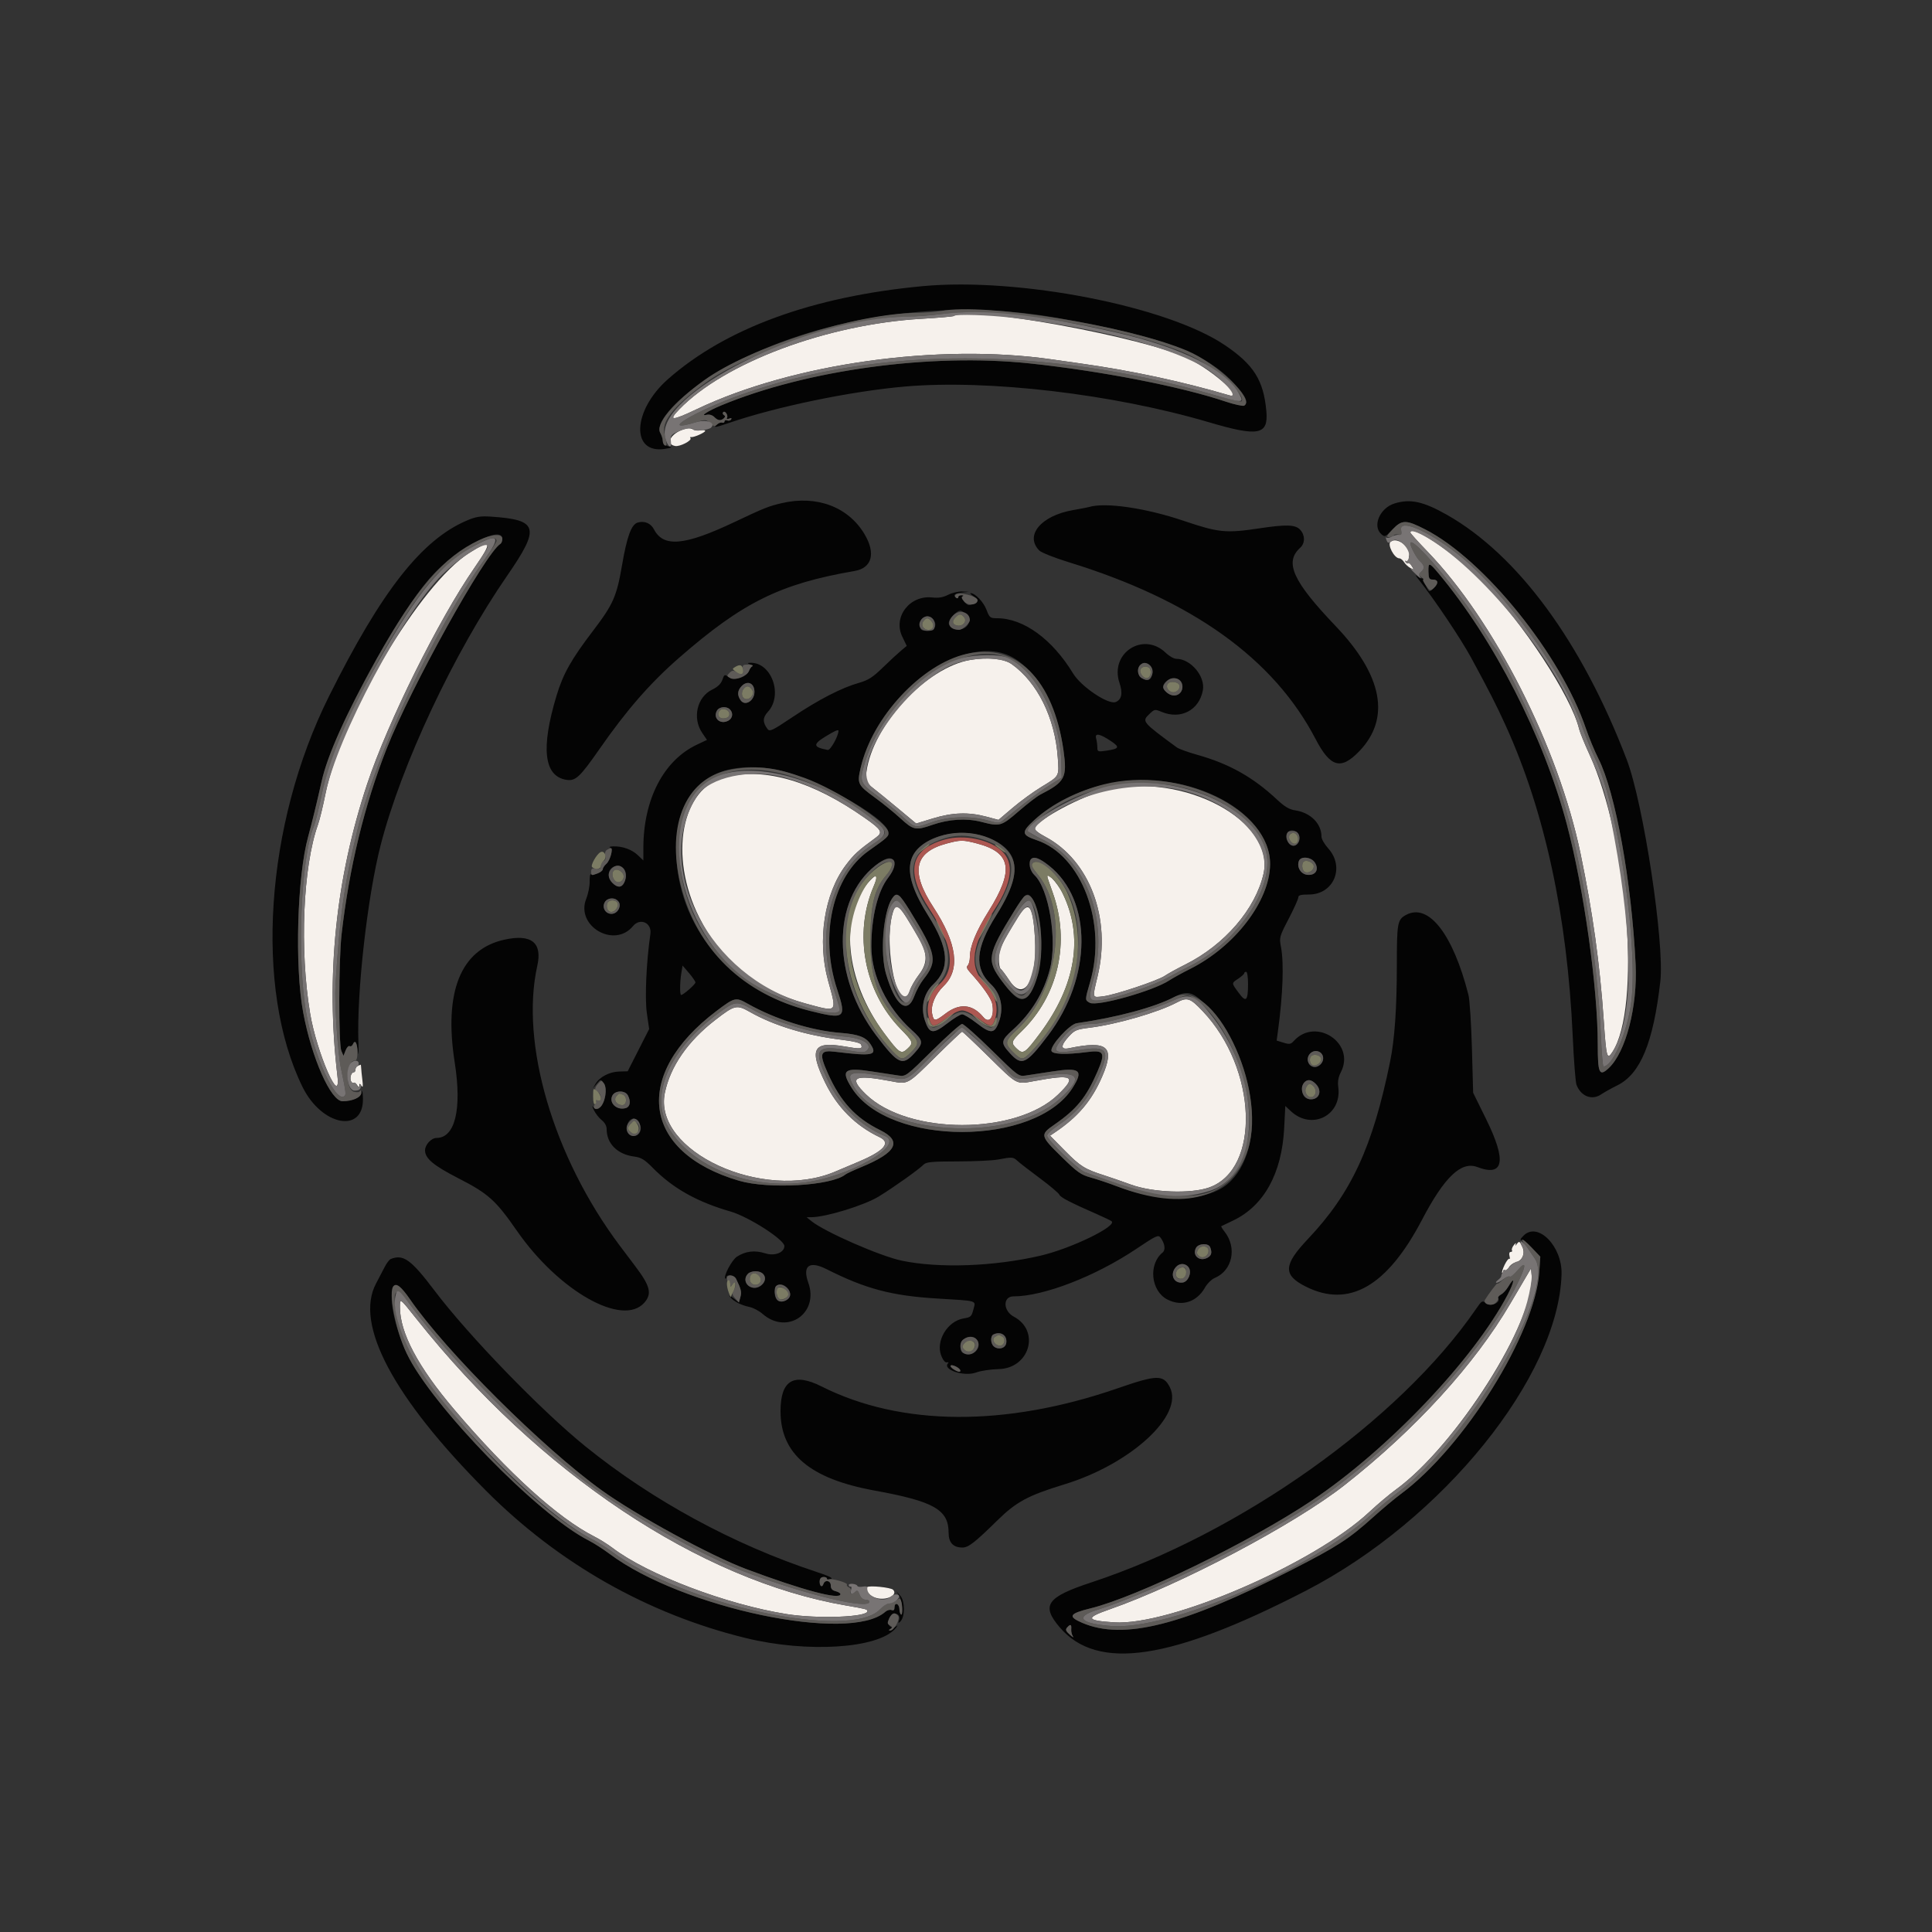 <svg id="svg" version="1.1" xmlns="http://www.w3.org/2000/svg" xmlns:xlink="http://www.w3.org/1999/xlink" width="400" height="400" viewBox="0, 0, 400,400"><rect x="0" y="0" width="400" height="400" fill="#333333" stroke="none"/><g id="svgg"><path id="path0" d="M197.519 65.414 C 197.402 65.532,194.357 65.798,190.753 66.006 C 171.230 67.133,149.991 75.079,140.626 84.759 C 138.279 87.184,139.094 87.170,144.299 84.694 C 164.156 75.248,194.328 71.026,217.800 74.410 C 219.340 74.632,221.950 75.002,223.600 75.232 C 234.082 76.693,244.820 78.992,254.500 81.847 C 257.959 82.868,251.384 76.896,246.200 74.310 C 237.354 69.895,199.885 63.048,197.519 65.414 M142.200 88.711 C 139.168 89.348,137.469 91.902,139.784 92.342 C 140.727 92.521,143.268 91.233,142.959 90.733 C 142.839 90.539,142.889 90.427,143.070 90.485 C 143.540 90.635,146.000 89.562,146.000 89.207 C 146.000 89.044,145.549 88.997,144.998 89.103 C 144.446 89.208,143.771 89.125,143.498 88.919 C 143.224 88.712,142.640 88.619,142.200 88.711 M292.000 110.261 C 292.000 110.404,293.582 112.159,295.515 114.161 C 309.388 128.527,322.661 154.710,327.236 176.739 C 329.747 188.828,331.237 199.549,332.041 211.300 C 332.565 218.975,332.713 219.516,333.819 217.828 C 339.806 208.690,337.123 173.786,329.082 156.200 C 328.076 154.000,327.122 151.660,326.961 151.000 C 325.299 144.161,315.375 129.005,306.844 120.276 C 301.325 114.628,292.000 108.337,292.000 110.261 M287.917 112.145 C 287.159 112.720,288.660 115.600,289.718 115.600 C 289.987 115.600,290.427 115.952,290.696 116.382 C 290.964 116.811,291.560 117.365,292.020 117.611 C 292.839 118.049,292.842 118.037,292.182 117.029 C 291.787 116.425,291.604 115.629,291.741 115.105 C 292.202 113.340,289.301 111.093,287.917 112.145 M97.111 114.509 C 87.045 120.876,70.574 148.491,67.387 164.346 C 66.873 166.906,66.176 169.771,65.838 170.714 C 62.719 179.436,62.005 196.596,64.209 209.833 C 65.570 218.003,70.675 229.641,69.853 222.700 C 67.423 202.170,69.491 181.943,76.030 162.281 C 80.282 149.495,90.773 128.352,98.199 117.600 C 102.032 112.050,101.844 111.516,97.111 114.509 M200.906 136.634 C 191.756 138.176,180.671 150.135,179.381 159.855 C 179.115 161.862,179.135 161.913,180.614 163.047 C 181.441 163.681,183.819 165.618,185.899 167.351 L 189.680 170.502 193.140 169.446 C 197.205 168.205,200.519 168.094,204.197 169.074 L 206.725 169.747 209.663 167.249 C 211.278 165.875,213.950 163.930,215.600 162.927 C 219.401 160.617,219.287 160.823,218.999 156.800 C 218.414 148.618,214.798 141.301,209.462 137.502 C 207.867 136.366,204.516 136.026,200.906 136.634 M150.245 160.845 C 141.043 163.005,138.370 177.211,144.771 189.942 C 149.374 199.097,156.687 205.014,166.800 207.766 C 173.515 209.592,173.317 209.795,171.437 203.000 C 169.152 194.738,170.660 184.998,175.140 179.086 C 176.818 176.872,177.644 176.117,181.365 173.400 C 182.839 172.324,182.538 171.793,179.090 169.371 C 168.227 161.746,158.570 158.891,150.245 160.845 M229.151 163.531 C 224.159 164.695,214.951 169.586,214.234 171.456 C 214.111 171.775,214.951 172.460,216.436 173.251 C 225.630 178.152,230.114 190.133,227.245 202.132 C 226.130 206.794,226.061 206.552,228.427 206.271 C 230.864 205.983,239.787 203.004,241.197 202.008 C 241.748 201.619,243.663 200.566,245.452 199.670 C 253.560 195.605,259.923 188.214,261.594 180.918 C 264.097 169.993,245.101 159.813,229.151 163.531 M196.000 174.642 C 189.264 176.446,188.429 180.462,193.255 187.838 C 198.158 195.331,198.864 200.757,195.377 204.143 C 193.609 205.861,192.660 208.130,192.986 209.865 C 193.298 211.528,193.565 211.527,195.758 209.853 C 198.667 207.633,201.343 207.880,203.581 210.577 C 204.842 212.096,205.934 210.504,205.439 207.868 C 205.219 206.697,203.449 204.176,200.794 201.253 C 200.177 200.574,200.056 200.184,200.367 199.873 C 200.605 199.635,200.800 198.867,200.800 198.166 C 200.800 195.945,202.080 192.810,204.689 188.643 C 210.032 180.108,209.391 176.476,202.216 174.618 C 199.361 173.878,198.845 173.880,196.000 174.642 M180.166 182.255 C 173.631 189.190,174.897 202.974,183.075 213.933 C 186.183 218.098,186.569 218.356,187.862 217.142 C 189.165 215.918,189.101 215.730,186.448 213.011 C 178.931 205.307,176.673 193.312,180.888 183.488 C 181.883 181.171,181.616 180.717,180.166 182.255 M216.922 181.852 C 217.055 182.263,217.517 183.590,217.950 184.800 C 221.625 195.077,219.121 206.150,211.442 213.583 C 209.330 215.628,209.253 215.934,210.538 217.142 C 211.831 218.356,212.217 218.098,215.325 213.933 C 222.762 203.966,224.389 193.880,219.999 184.944 C 218.829 182.561,216.349 180.069,216.922 181.852 M184.801 189.100 C 182.754 196.141,186.230 211.574,188.390 205.030 C 188.639 204.276,189.463 202.847,190.221 201.854 C 192.070 199.433,192.089 197.464,190.295 194.355 C 186.096 187.079,185.543 186.550,184.801 189.100 M210.793 189.855 C 207.296 195.516,206.810 196.568,206.805 198.476 C 206.802 199.508,206.962 200.453,207.161 200.576 C 207.359 200.698,208.185 201.799,208.997 203.022 C 212.032 207.594,214.813 202.949,214.279 194.200 C 213.858 187.309,213.015 186.259,210.793 189.855 M243.593 207.580 C 239.757 209.608,231.172 212.089,225.600 212.779 C 222.892 213.114,222.475 213.288,221.300 214.569 C 219.556 216.473,219.556 217.393,221.300 217.029 C 229.346 215.352,230.890 216.675,228.176 222.922 C 226.004 227.921,223.200 231.229,218.390 234.466 L 217.400 235.132 220.555 238.330 C 223.657 241.475,224.615 242.071,228.600 243.338 C 229.700 243.687,232.220 244.559,234.200 245.276 C 238.686 246.899,246.512 247.189,250.288 245.872 C 261.061 242.115,260.322 221.260,248.993 209.334 C 246.390 206.594,245.811 206.406,243.593 207.580 M148.071 211.188 C 142.397 215.573,138.779 220.810,137.649 226.271 C 135.151 238.351,157.971 248.906,172.900 242.575 C 174.165 242.039,176.325 241.126,177.700 240.548 C 183.085 238.281,184.537 236.594,182.100 235.435 C 177.142 233.078,173.351 229.277,170.846 224.153 C 167.449 217.205,168.332 215.525,174.791 216.645 C 178.243 217.244,178.640 217.203,178.287 216.284 C 178.147 215.917,176.754 215.573,174.114 215.253 C 167.000 214.391,160.262 212.347,155.351 209.562 C 152.515 207.953,152.152 208.034,148.071 211.188 M193.784 218.721 C 187.730 224.701,188.060 224.523,184.312 223.818 C 176.752 222.396,175.617 223.022,179.293 226.582 C 188.013 235.027,210.367 235.048,219.070 226.618 C 223.013 222.799,222.184 222.334,214.088 223.828 C 210.350 224.518,210.723 224.719,204.635 218.727 C 201.770 215.907,199.323 213.600,199.196 213.600 C 199.070 213.600,196.635 215.904,193.784 218.721 M74.100 220.665 C 73.825 220.776,73.600 221.122,73.600 221.433 C 73.600 221.745,73.439 222.000,73.243 222.000 C 72.738 222.000,72.382 223.087,72.654 223.798 C 72.781 224.126,73.034 224.303,73.217 224.189 C 73.401 224.076,73.736 224.302,73.963 224.692 C 74.285 225.245,74.380 225.269,74.394 224.800 C 74.410 224.267,74.459 224.267,74.830 224.800 C 75.135 225.239,75.187 224.917,75.025 223.600 C 74.902 222.610,74.790 221.485,74.776 221.100 C 74.762 220.715,74.716 220.414,74.675 220.432 C 74.634 220.449,74.375 220.554,74.100 220.665 M314.067 257.526 C 313.729 257.985,313.648 258.008,313.815 257.600 C 313.953 257.261,313.791 257.330,313.442 257.759 C 313.103 258.176,312.920 258.671,313.036 258.859 C 313.152 259.047,313.036 259.200,312.777 259.200 C 312.496 259.200,312.395 259.538,312.526 260.040 C 312.647 260.501,312.633 260.766,312.494 260.628 C 312.356 260.489,311.919 261.042,311.523 261.856 C 311.127 262.670,310.892 263.426,311.002 263.535 C 311.111 263.644,311.200 263.513,311.200 263.243 C 311.200 262.973,311.371 262.858,311.580 262.988 C 311.789 263.117,312.154 262.859,312.391 262.416 C 312.629 261.972,313.245 261.504,313.760 261.374 C 315.226 261.006,315.848 259.505,315.140 258.043 C 314.620 256.971,314.514 256.919,314.067 257.526 M316.193 263.944 C 315.757 264.683,314.182 267.361,312.694 269.896 C 305.256 282.564,293.035 295.948,278.400 307.453 C 268.025 315.609,244.539 328.026,229.659 333.223 C 224.647 334.973,224.846 335.510,230.650 335.892 C 242.198 336.654,272.032 323.759,283.479 313.060 C 285.195 311.455,287.680 309.360,289.000 308.404 C 301.402 299.421,317.927 273.380,317.117 264.096 L 316.987 262.600 316.193 263.944 M82.800 270.623 C 82.800 275.934,86.538 282.989,94.021 291.800 C 105.184 304.943,115.509 314.302,123.075 318.136 C 124.172 318.693,125.864 319.752,126.835 320.491 C 134.093 326.012,150.401 332.205,162.896 334.183 C 169.290 335.196,179.600 334.820,179.600 333.574 C 179.600 333.193,179.284 333.109,175.200 332.408 C 144.903 327.209,111.623 305.016,86.263 273.100 C 82.741 268.666,82.800 268.709,82.800 270.623 M179.528 328.605 C 178.811 329.323,180.270 330.728,181.975 330.962 C 184.008 331.241,185.856 330.096,184.906 329.146 C 184.417 328.657,179.928 328.205,179.528 328.605 " stroke="none" fill="#f6f1ec" fill-rule="evenodd"></path><path id="path1" d="M191.000 59.246 C 168.247 61.378,150.219 67.967,138.278 78.516 C 130.909 85.025,130.562 94.103,137.727 92.926 C 139.176 92.688,139.266 92.619,138.402 92.408 C 137.832 92.269,137.352 91.829,137.281 91.382 C 137.214 90.952,136.950 90.182,136.696 89.670 C 135.315 86.896,142.685 79.917,152.119 75.066 C 171.109 65.300,196.025 61.815,218.600 65.768 C 240.290 69.566,249.742 73.066,255.589 79.464 C 259.381 83.613,258.779 84.829,253.767 83.144 C 244.455 80.015,227.984 76.806,213.200 75.241 C 192.753 73.076,167.145 76.551,149.401 83.900 C 146.605 85.058,144.760 86.239,146.307 85.881 C 146.856 85.754,147.476 85.933,147.878 86.336 C 148.647 87.104,149.214 87.182,149.856 86.608 C 150.188 86.310,150.191 86.125,149.867 85.922 C 149.623 85.769,149.563 85.504,149.733 85.333 C 150.129 84.938,150.827 86.033,150.508 86.549 C 150.369 86.774,150.556 86.826,150.955 86.673 C 151.387 86.507,151.545 86.566,151.380 86.832 C 151.237 87.064,150.867 87.158,150.560 87.040 C 150.252 86.922,150.000 87.019,150.000 87.255 C 150.000 87.492,149.775 87.602,149.500 87.501 C 149.225 87.399,148.671 87.633,148.269 88.021 C 147.685 88.584,148.211 88.495,150.869 87.583 C 160.738 84.195,176.213 80.993,187.400 80.024 C 204.607 78.534,230.489 81.578,250.286 87.420 C 260.607 90.466,262.637 90.066,262.181 85.076 C 261.601 78.729,259.564 75.494,253.609 71.466 C 241.645 63.374,210.925 57.378,191.000 59.246 M161.933 104.153 C 159.140 104.797,158.271 105.143,152.000 108.114 C 141.719 112.984,137.352 113.374,135.399 109.599 C 134.737 108.318,133.379 107.762,131.989 108.204 C 130.708 108.610,129.793 111.127,128.789 117.000 C 127.681 123.484,126.958 125.122,122.786 130.593 C 118.277 136.508,116.594 139.496,115.234 144.000 C 111.940 154.912,112.606 160.700,117.243 161.452 C 119.159 161.763,120.037 160.943,124.224 154.928 C 129.771 146.962,134.641 141.387,140.587 136.200 C 153.761 124.707,161.512 120.873,176.943 118.213 C 180.550 117.592,181.359 114.558,178.980 110.576 C 175.616 104.945,169.120 102.498,161.933 104.153 M288.731 104.231 C 285.703 105.163,284.088 108.870,285.968 110.571 C 286.706 111.239,286.798 111.203,288.321 109.633 C 290.328 107.566,291.088 107.564,295.092 109.617 C 307.286 115.869,323.182 135.582,328.358 150.871 C 328.978 152.702,330.140 155.498,330.940 157.085 C 334.473 164.091,337.796 182.450,338.636 199.600 C 339.065 208.368,336.615 217.837,333.060 221.151 C 331.127 222.953,330.800 222.245,330.800 216.269 C 330.800 204.440,327.926 183.990,324.381 170.600 C 319.594 152.519,309.300 132.405,297.815 118.692 C 295.887 116.390,295.691 116.362,295.745 118.400 C 295.781 119.784,295.909 120.000,296.693 120.000 C 297.192 120.000,297.600 120.242,297.600 120.538 C 297.600 121.094,296.106 122.655,295.852 122.364 C 295.370 121.812,294.649 120.137,294.748 119.800 C 294.813 119.580,294.731 119.535,294.566 119.701 C 294.400 119.866,293.895 119.686,293.443 119.301 C 292.927 118.860,293.034 119.120,293.731 120.000 C 297.028 124.163,302.446 132.235,304.579 136.164 C 308.288 142.996,309.824 146.012,311.728 150.200 C 319.825 168.007,324.496 189.642,325.613 214.503 C 325.838 219.509,326.190 224.047,326.395 224.587 C 327.318 227.014,329.633 227.892,331.557 226.545 C 332.071 226.185,333.571 225.351,334.890 224.692 C 339.640 222.318,342.303 215.860,343.751 203.200 C 344.654 195.304,340.265 166.335,336.785 157.234 C 327.481 132.895,314.218 114.863,299.504 106.546 C 294.670 103.813,291.972 103.234,288.731 104.231 M225.400 104.989 C 225.180 105.058,223.709 105.340,222.132 105.615 C 215.506 106.773,212.093 110.893,215.192 113.992 C 215.617 114.417,218.357 115.501,221.282 116.401 C 246.826 124.263,263.701 136.351,272.374 153.000 C 275.439 158.883,277.623 159.492,281.431 155.525 C 287.956 148.727,286.269 139.821,276.523 129.613 C 267.636 120.304,265.876 116.408,269.198 113.402 C 270.229 112.468,270.223 110.790,269.184 109.675 C 268.186 108.604,266.325 108.545,260.635 109.402 C 253.808 110.431,252.305 110.279,245.040 107.822 C 237.144 105.152,228.743 103.940,225.400 104.989 M96.790 107.713 C 87.376 111.652,79.015 122.283,68.094 144.200 C 54.899 170.680,52.613 204.706,62.659 225.087 C 66.624 233.129,75.322 234.749,75.140 227.411 C 75.107 226.085,75.006 225.490,74.915 226.088 C 74.745 227.201,73.090 227.992,70.920 227.998 C 68.494 228.004,64.528 219.055,62.767 209.600 C 60.986 200.039,61.521 181.403,63.811 173.178 C 64.511 170.665,65.684 165.852,66.593 161.760 C 68.791 151.864,82.498 126.497,89.776 118.854 C 95.189 113.170,104.000 108.662,104.000 111.576 C 104.000 112.003,103.821 112.463,103.602 112.599 C 100.498 114.517,85.013 142.392,80.048 155.000 C 75.438 166.703,72.298 179.637,70.724 193.400 C 70.102 198.838,70.074 216.190,70.685 217.600 L 71.118 218.600 71.558 217.476 C 71.800 216.858,72.168 216.456,72.375 216.584 C 72.582 216.712,72.930 216.498,73.149 216.108 C 73.618 215.272,73.854 215.716,74.152 218.000 C 74.252 218.770,74.276 217.780,74.204 215.800 C 73.831 205.479,76.061 185.696,78.803 175.000 C 83.061 158.390,93.937 135.221,104.996 119.200 C 111.905 109.191,111.466 107.609,101.600 106.959 C 99.519 106.822,98.559 106.973,96.790 107.713 M196.294 123.152 C 195.237 123.691,194.309 123.846,193.016 123.701 C 188.333 123.173,184.840 127.751,186.814 131.829 L 187.733 133.727 186.566 134.698 C 185.925 135.232,184.230 136.802,182.800 138.188 C 180.663 140.258,179.772 140.829,177.800 141.389 C 174.230 142.403,169.534 144.821,164.176 148.403 C 159.796 151.333,159.357 151.540,158.883 150.899 C 157.874 149.536,157.899 148.551,158.970 147.394 C 162.192 143.918,159.728 137.056,155.320 137.228 C 154.681 137.253,154.691 137.295,155.400 137.600 C 155.840 137.789,155.996 137.956,155.747 137.972 C 155.497 137.987,155.204 138.341,155.095 138.758 C 154.740 140.118,152.202 141.024,150.985 140.227 C 149.989 139.575,149.964 139.584,149.554 140.761 C 149.270 141.574,148.596 142.221,147.459 142.771 C 144.305 144.298,143.296 148.662,145.385 151.740 L 146.370 153.191 144.270 154.184 C 137.381 157.443,133.206 165.511,133.201 175.575 L 133.200 178.150 132.070 177.067 C 130.839 175.888,128.890 175.182,127.003 175.232 C 126.341 175.249,126.018 175.352,126.284 175.460 C 126.964 175.736,126.455 178.037,125.535 178.847 C 125.131 179.203,124.800 179.702,124.800 179.957 C 124.800 180.495,122.899 181.308,122.384 180.990 C 122.192 180.872,122.057 181.545,122.082 182.487 C 122.108 183.429,121.792 185.042,121.378 186.071 C 119.111 191.718,127.176 196.444,131.052 191.741 C 132.523 189.956,134.985 191.052,134.656 193.346 C 133.806 199.266,133.478 206.665,133.927 209.772 L 134.401 213.050 132.178 217.425 L 129.955 221.800 128.203 221.849 C 126.182 221.905,124.154 222.959,123.297 224.400 L 122.702 225.400 123.531 224.400 C 124.351 223.411,124.366 223.409,124.954 224.200 C 126.334 226.057,124.313 231.010,122.892 229.255 C 122.545 228.827,122.573 229.038,122.973 229.865 C 123.309 230.560,124.038 231.486,124.592 231.922 C 125.214 232.412,125.600 233.119,125.600 233.770 C 125.600 236.758,127.813 238.985,131.236 239.441 C 132.781 239.647,133.414 240.033,135.236 241.876 C 139.367 246.057,144.363 248.851,151.250 250.833 C 154.986 251.909,162.400 256.660,162.400 257.979 C 162.400 259.331,160.369 260.111,158.457 259.494 C 156.295 258.796,154.332 259.029,152.554 260.194 C 151.524 260.868,149.727 264.260,150.167 264.700 C 150.295 264.828,150.400 264.711,150.400 264.439 C 150.400 263.759,152.047 264.055,152.413 264.800 C 153.432 266.876,153.578 267.495,153.292 268.529 L 152.981 269.657 151.790 268.739 C 150.999 268.129,150.791 268.061,151.171 268.537 C 151.894 269.444,153.407 270.220,155.200 270.603 C 155.970 270.767,157.180 271.409,157.889 272.029 C 162.963 276.465,169.623 271.917,167.348 265.569 C 166.087 262.051,167.558 260.962,171.132 262.766 C 179.205 266.841,184.586 268.271,194.000 268.843 C 202.632 269.368,202.021 269.182,201.527 271.129 C 201.160 272.573,200.986 272.732,199.510 272.968 C 196.165 273.503,193.680 277.643,194.876 280.687 C 195.238 281.607,195.692 282.148,196.035 282.067 C 196.346 281.993,196.465 282.069,196.299 282.234 C 194.993 283.540,199.617 285.088,202.072 284.166 C 203.022 283.809,205.119 283.491,206.731 283.459 C 213.164 283.330,215.434 275.553,209.901 272.600 C 207.652 271.400,207.596 268.400,209.823 268.400 C 216.044 268.400,226.707 264.286,235.186 258.614 C 239.463 255.752,239.807 255.595,240.303 256.273 C 241.179 257.470,241.354 258.794,240.707 259.320 C 237.716 261.752,238.270 267.278,241.682 269.042 C 244.648 270.576,247.765 269.598,249.463 266.602 C 249.937 265.764,250.857 264.856,251.507 264.582 C 255.163 263.045,256.157 258.342,253.532 255.004 C 253.079 254.429,252.774 253.920,252.854 253.873 C 252.934 253.827,254.029 253.301,255.287 252.705 C 261.668 249.681,265.395 242.952,265.874 233.591 L 266.109 228.981 267.269 230.064 C 271.590 234.101,277.858 230.917,277.075 225.082 C 276.920 223.925,277.079 223.021,277.628 221.944 C 280.682 215.958,272.411 210.505,267.877 215.515 C 267.249 216.209,266.974 216.256,265.737 215.876 L 264.318 215.441 264.593 213.420 C 265.615 205.903,265.847 199.414,265.214 196.071 C 264.837 194.088,264.880 193.931,266.814 190.213 C 267.906 188.112,268.800 186.124,268.800 185.796 C 268.800 185.341,269.315 185.200,270.986 185.200 C 276.157 185.200,278.515 179.544,274.977 175.628 C 274.220 174.789,273.600 173.714,273.600 173.239 C 273.600 170.519,271.346 168.251,268.169 167.775 C 266.918 167.587,265.985 167.033,264.356 165.511 C 259.419 160.898,254.478 158.127,247.901 156.281 C 245.976 155.741,244.065 155.051,243.654 154.749 C 236.480 149.480,236.377 149.355,237.931 147.866 C 239.031 146.812,239.101 146.799,240.518 147.391 C 244.453 149.036,248.260 147.047,249.036 142.941 C 249.585 140.035,246.528 136.400,243.535 136.400 C 243.042 136.400,242.067 135.846,241.368 135.169 C 236.707 130.652,229.683 135.225,231.785 141.409 C 232.502 143.519,232.225 144.875,230.978 145.353 C 229.449 145.940,223.840 142.173,222.183 139.447 C 217.847 132.314,211.906 128.000,206.419 128.000 C 204.998 128.000,204.868 127.894,204.223 126.205 C 203.617 124.619,201.869 122.800,200.949 122.800 C 200.769 122.800,201.022 123.080,201.511 123.423 C 202.640 124.213,202.625 124.493,201.425 125.049 C 200.595 125.434,200.340 125.366,199.652 124.574 C 199.102 123.941,198.999 123.589,199.325 123.457 C 199.586 123.350,199.485 123.249,199.100 123.232 C 198.715 123.214,198.400 123.391,198.400 123.624 C 198.400 123.857,198.220 123.936,198.000 123.800 C 197.189 123.299,197.640 122.844,199.100 122.691 L 200.600 122.534 199.185 122.467 C 198.406 122.430,197.105 122.738,196.294 123.152 M200.000 127.200 C 201.747 128.947,199.455 131.207,197.174 129.986 C 196.131 129.428,196.200 128.564,197.382 127.382 C 198.572 126.192,198.964 126.164,200.000 127.200 M193.182 128.178 C 194.149 129.344,193.537 130.600,192.000 130.600 C 190.843 130.600,190.577 130.440,190.469 129.678 C 190.313 128.574,191.030 127.600,192.000 127.600 C 192.386 127.600,192.918 127.860,193.182 128.178 M209.814 136.195 C 215.019 139.220,218.937 146.466,220.188 155.381 C 220.977 161.004,220.516 161.881,215.390 164.508 C 214.724 164.849,212.703 166.404,210.898 167.964 C 207.278 171.092,207.052 171.156,203.132 170.151 C 200.068 169.365,196.447 169.590,193.037 170.777 C 189.588 171.979,189.096 171.878,186.436 169.433 C 185.140 168.242,182.799 166.336,181.235 165.198 C 177.564 162.528,177.431 162.255,178.189 158.984 C 181.782 143.493,199.903 130.434,209.814 136.195 M238.201 138.002 C 238.972 138.853,238.541 140.800,237.582 140.800 C 235.940 140.800,234.971 138.789,236.080 137.680 C 236.767 136.993,237.372 137.085,238.201 138.002 M244.320 140.880 C 245.422 141.982,244.601 144.000,243.051 144.000 C 242.197 144.000,240.800 142.926,240.800 142.270 C 240.800 140.856,243.307 139.867,244.320 140.880 M156.200 143.230 C 156.200 145.061,154.302 146.267,153.377 145.024 C 152.583 143.955,152.654 142.946,153.591 142.009 C 154.792 140.808,156.200 141.467,156.200 143.230 M151.120 146.880 C 151.853 147.613,151.693 148.722,150.785 149.208 C 149.149 150.084,147.579 148.734,148.416 147.171 C 148.877 146.308,150.386 146.146,151.120 146.880 M173.600 151.300 C 173.596 152.390,171.930 155.374,171.382 155.271 C 168.331 154.694,168.233 154.131,170.899 152.491 C 172.754 151.350,173.601 150.977,173.600 151.300 M230.115 153.505 C 231.879 154.698,231.701 155.031,229.100 155.413 C 227.292 155.677,227.200 155.645,227.195 154.745 C 227.192 154.225,227.075 153.375,226.936 152.854 C 226.620 151.676,227.754 151.908,230.115 153.505 M160.000 159.212 C 167.572 160.396,183.457 169.066,183.922 172.269 C 184.048 173.140,183.864 173.315,179.841 176.157 C 172.400 181.412,169.618 193.640,173.317 204.831 C 175.308 210.854,174.975 211.116,167.662 209.280 C 151.222 205.153,140.000 191.614,140.000 175.906 C 140.000 163.293,147.272 157.223,160.000 159.212 M245.384 162.586 C 255.867 165.245,263.055 171.959,262.958 179.000 C 262.855 186.574,255.682 195.943,246.432 200.588 C 244.800 201.408,242.820 202.498,242.032 203.011 C 238.687 205.188,227.151 208.430,225.634 207.618 C 224.603 207.066,224.602 207.091,225.700 203.304 C 229.230 191.125,223.957 177.097,214.668 173.956 C 211.446 172.866,211.381 172.314,214.178 169.753 C 221.858 162.721,234.485 159.821,245.384 162.586 M269.000 173.356 C 269.000 174.796,267.946 175.585,267.034 174.828 C 266.383 174.288,266.177 172.757,266.685 172.248 C 267.462 171.472,269.000 172.208,269.000 173.356 M203.910 173.201 C 211.255 175.772,211.934 180.513,206.248 189.525 C 201.946 196.342,201.633 200.466,205.165 203.789 C 207.153 205.659,207.821 208.511,206.913 211.249 C 205.974 214.081,205.232 214.171,202.202 211.818 C 200.914 210.818,199.563 210.000,199.200 210.000 C 198.837 210.000,197.486 210.818,196.198 211.818 C 193.168 214.171,192.426 214.081,191.487 211.249 C 190.579 208.511,191.247 205.659,193.235 203.789 C 196.767 200.466,196.454 196.342,192.152 189.525 C 187.416 182.019,187.158 177.726,191.259 174.689 C 194.281 172.451,199.883 171.792,203.910 173.201 M185.123 178.866 C 185.208 179.595,184.809 180.506,183.862 181.746 C 181.706 184.570,180.400 189.927,180.400 195.945 C 180.400 201.968,183.607 208.616,188.748 213.250 C 191.188 215.450,191.246 215.904,189.353 217.999 C 186.839 220.782,185.984 220.394,181.432 214.400 C 172.253 202.314,172.171 186.375,181.251 179.197 C 183.634 177.314,184.931 177.203,185.123 178.866 M217.174 179.217 C 226.228 186.374,226.135 202.330,216.968 214.400 C 212.416 220.394,211.561 220.782,209.047 217.999 C 207.154 215.904,207.212 215.450,209.652 213.250 C 213.527 209.757,216.100 205.551,217.381 200.616 C 218.931 194.646,217.170 183.990,214.168 181.170 C 213.615 180.650,213.200 179.805,213.200 179.197 C 213.200 177.045,214.435 177.052,217.174 179.217 M272.219 178.573 C 273.163 180.014,272.393 181.290,270.681 181.123 C 269.323 180.991,268.433 179.532,268.927 178.247 C 269.326 177.206,271.462 177.418,272.219 178.573 M128.826 179.614 C 129.678 180.070,129.848 181.589,129.186 182.826 C 128.655 183.819,127.810 183.810,126.800 182.800 C 125.001 181.001,126.631 178.439,128.826 179.614 M186.242 185.506 C 186.485 185.668,187.461 187.060,188.410 188.600 C 193.916 197.538,194.195 198.977,191.158 202.800 C 190.547 203.570,189.716 205.100,189.313 206.200 C 187.859 210.164,185.378 208.233,183.438 201.627 C 181.658 195.568,183.702 183.818,186.242 185.506 M213.761 186.100 C 216.440 190.258,216.086 202.040,213.172 205.745 C 211.627 207.709,210.458 207.178,207.459 203.150 C 204.198 198.770,204.384 197.699,209.990 188.600 C 212.278 184.886,212.770 184.561,213.761 186.100 M128.010 186.612 C 128.398 187.080,128.412 187.456,128.067 188.212 C 127.504 189.448,125.820 189.559,125.200 188.400 C 124.256 186.637,126.726 185.065,128.010 186.612 M291.110 189.424 C 289.320 190.395,289.200 191.052,289.200 199.874 C 289.199 208.701,288.744 215.207,287.806 219.800 C 284.186 237.512,279.777 247.028,270.789 256.525 C 265.702 261.900,265.604 263.979,270.325 266.362 C 279.277 270.881,287.190 266.343,294.403 252.556 C 299.044 243.685,302.531 240.357,305.860 241.623 C 311.349 243.710,311.970 240.401,307.712 231.755 L 305.000 226.250 304.745 217.025 C 304.604 211.951,304.283 206.990,304.032 206.000 C 300.827 193.388,295.767 186.896,291.110 189.424 M104.400 194.555 C 95.388 196.553,91.847 205.329,94.145 219.970 C 95.663 229.640,94.223 235.600,90.369 235.600 C 89.299 235.600,88.000 237.008,88.000 238.169 C 88.000 239.842,89.762 241.317,94.911 243.954 C 101.090 247.117,102.639 248.507,107.003 254.800 C 115.694 267.331,128.920 274.798,133.403 269.704 C 135.039 267.845,134.629 266.244,131.438 262.042 C 130.537 260.855,129.112 258.965,128.272 257.842 C 114.564 239.529,107.653 216.035,111.241 199.955 C 112.317 195.134,110.008 193.311,104.400 194.555 M143.985 203.400 C 143.999 203.785,141.475 206.000,141.021 206.000 C 140.723 206.000,140.748 203.366,141.064 201.452 L 141.320 199.905 142.645 201.452 C 143.374 202.304,143.977 203.180,143.985 203.400 M258.394 203.700 C 258.385 207.260,257.991 207.637,256.457 205.552 C 254.928 203.472,254.930 203.582,256.400 202.600 C 257.059 202.160,257.598 201.665,257.599 201.500 C 257.599 201.335,257.780 201.200,258.000 201.200 C 258.225 201.200,258.397 202.296,258.394 203.700 M249.297 207.700 C 260.119 218.353,262.629 238.126,254.059 245.216 C 249.689 248.833,240.116 249.003,231.279 245.621 C 229.586 244.973,227.144 244.152,225.854 243.797 C 223.777 243.225,223.076 242.728,219.755 239.475 C 215.342 235.153,215.291 234.919,218.300 232.842 C 222.884 229.678,224.904 227.196,227.192 221.918 C 228.927 217.917,228.624 217.346,225.011 217.823 C 220.713 218.390,217.832 218.285,217.689 217.557 C 217.467 216.419,221.468 212.053,222.923 211.846 C 231.144 210.678,239.078 208.549,243.077 206.439 C 245.676 205.068,246.869 205.309,249.297 207.700 M154.806 207.812 C 160.518 211.036,167.945 213.370,174.000 213.844 C 177.743 214.137,179.261 214.711,180.240 216.205 C 181.742 218.498,180.721 218.717,172.984 217.763 C 169.762 217.366,169.527 218.023,171.396 222.217 C 174.010 228.083,177.130 231.474,182.216 233.978 C 186.851 236.260,185.652 238.609,178.308 241.638 C 176.749 242.281,175.277 242.968,175.037 243.164 C 172.188 245.498,159.155 246.262,153.000 244.457 C 132.906 238.562,130.792 222.548,148.360 209.300 C 152.112 206.470,152.336 206.418,154.806 207.812 M205.339 217.448 C 210.747 222.772,210.905 222.891,212.336 222.681 C 213.141 222.563,215.634 222.183,217.876 221.837 C 223.625 220.948,224.389 221.568,222.063 225.237 C 214.344 237.408,184.056 237.408,176.337 225.237 C 174.011 221.568,174.775 220.948,180.524 221.837 C 182.766 222.183,185.266 222.564,186.080 222.683 C 187.533 222.896,187.664 222.798,193.074 217.450 C 196.106 214.453,198.861 212.000,199.196 212.000 C 199.531 212.000,202.295 214.452,205.339 217.448 M273.520 218.080 C 274.747 219.307,273.067 221.585,271.538 220.767 C 270.177 220.039,270.841 217.600,272.400 217.600 C 272.752 217.600,273.256 217.816,273.520 218.080 M272.400 224.400 C 273.776 225.776,273.205 227.600,271.400 227.600 C 270.268 227.600,269.600 226.858,269.600 225.600 C 269.600 223.641,271.029 223.029,272.400 224.400 M129.986 226.774 C 130.640 227.996,130.475 229.122,129.600 229.400 C 127.742 229.990,125.972 228.347,126.800 226.800 C 127.372 225.731,129.419 225.714,129.986 226.774 M132.173 232.370 C 133.444 233.775,132.049 235.931,130.500 234.955 C 129.273 234.182,129.811 231.600,131.200 231.600 C 131.352 231.600,131.790 231.947,132.173 232.370 M210.647 240.343 C 211.085 240.752,213.167 242.364,215.273 243.926 C 217.379 245.488,219.201 247.027,219.323 247.345 C 219.536 247.899,221.585 248.960,227.200 251.425 C 228.630 252.052,229.952 252.689,230.137 252.840 C 231.368 253.841,221.737 258.512,215.425 259.974 C 205.754 262.215,194.420 262.622,186.699 261.007 C 182.223 260.070,170.769 255.058,168.000 252.824 L 167.000 252.018 168.010 252.009 C 171.059 251.982,178.995 249.536,181.959 247.709 C 185.177 245.727,190.172 242.171,191.240 241.103 C 191.768 240.574,192.959 240.465,198.238 240.458 C 201.737 240.454,205.500 240.280,206.600 240.072 C 209.545 239.515,209.775 239.531,210.647 240.343 M315.429 255.829 C 314.736 256.521,314.622 256.854,315.130 256.700 C 315.311 256.645,316.234 257.404,317.181 258.386 L 318.902 260.172 318.685 263.386 C 317.827 276.089,303.111 299.662,290.000 309.334 C 288.790 310.227,286.180 312.415,284.200 314.197 C 279.274 318.631,276.811 320.222,267.463 325.009 C 244.982 336.522,232.586 339.656,224.049 335.983 C 221.020 334.680,221.370 334.082,225.800 332.990 C 235.476 330.604,258.747 319.266,271.600 310.675 C 287.310 300.174,305.075 281.506,312.124 268.092 C 313.592 265.298,313.704 263.962,312.265 266.397 C 311.876 267.056,311.203 267.785,310.768 268.017 C 310.333 268.250,310.068 268.587,310.179 268.767 C 310.728 269.654,308.849 270.524,307.828 269.855 C 306.848 269.213,306.818 269.229,305.554 271.067 C 289.708 294.098,256.866 317.426,225.927 327.626 C 216.697 330.668,215.511 332.358,219.402 336.915 C 227.189 346.037,242.439 343.768,270.400 329.327 C 298.684 314.720,322.665 285.033,323.303 263.837 C 323.478 258.034,318.394 252.863,315.429 255.829 M250.557 258.233 C 250.984 259.344,250.821 259.960,249.985 260.408 C 248.349 261.284,246.779 259.934,247.616 258.371 C 248.127 257.415,250.206 257.317,250.557 258.233 M80.892 260.668 C 80.612 260.780,80.046 261.531,79.633 262.336 C 79.220 263.141,78.413 264.686,77.841 265.768 C 73.382 274.198,81.434 289.355,100.600 308.608 C 115.600 323.677,134.097 334.174,154.400 339.139 C 167.163 342.261,181.835 341.319,185.400 337.149 C 185.840 336.635,185.929 336.421,185.599 336.674 C 184.529 337.493,183.498 336.380,184.108 335.065 C 184.819 333.534,186.659 333.978,186.110 335.549 C 185.930 336.063,185.990 336.100,186.398 335.724 C 187.381 334.814,187.388 331.511,186.410 330.396 L 185.536 329.400 186.168 330.389 C 186.781 331.348,187.091 334.824,186.512 334.245 C 186.354 334.087,186.219 333.578,186.212 333.114 C 186.205 332.650,185.975 332.194,185.700 332.102 C 185.408 332.003,185.200 332.274,185.200 332.754 C 185.200 333.328,185.015 333.504,184.585 333.339 C 184.247 333.209,183.662 333.377,183.285 333.712 C 175.932 340.244,141.204 332.943,126.206 321.711 C 124.889 320.725,122.940 319.477,121.875 318.937 C 112.762 314.319,94.466 296.328,86.357 284.010 C 80.389 274.944,78.959 260.406,84.880 269.000 C 92.333 279.815,112.364 299.772,124.600 308.573 C 131.778 313.736,147.099 322.086,154.447 324.840 C 166.162 329.230,174.000 331.316,174.000 330.043 C 174.000 329.847,173.550 329.574,173.000 329.436 C 172.282 329.256,172.000 328.915,172.000 328.228 C 172.000 327.228,170.801 326.996,170.488 327.935 C 170.220 328.740,169.700 328.440,169.700 327.481 C 169.700 326.870,169.951 326.544,170.450 326.506 C 170.863 326.475,171.200 326.602,171.200 326.787 C 171.200 326.973,171.571 327.028,172.024 326.910 C 172.592 326.761,171.631 326.294,168.924 325.402 C 151.833 319.771,134.974 310.604,121.200 299.452 C 111.999 292.002,97.028 276.547,89.966 267.207 C 85.095 260.765,83.503 259.617,80.892 260.668 M246.144 262.479 C 246.782 263.497,246.000 265.369,244.870 265.531 C 242.988 265.800,242.126 263.808,243.478 262.314 C 244.272 261.436,245.539 261.515,246.144 262.479 M157.920 263.680 C 159.292 265.052,157.237 267.310,155.384 266.465 C 153.557 265.633,154.314 263.200,156.400 263.200 C 156.972 263.200,157.656 263.416,157.920 263.680 M162.971 266.629 C 163.903 267.560,163.741 268.753,162.612 269.267 C 161.343 269.846,160.400 269.143,160.400 267.618 C 160.400 265.883,161.719 265.376,162.971 266.629 M207.982 276.578 C 208.746 277.499,208.338 278.981,207.278 279.131 C 206.091 279.299,205.200 278.550,205.200 277.384 C 205.200 276.030,207.076 275.486,207.982 276.578 M202.414 277.627 C 203.125 278.955,201.914 280.482,200.275 280.324 C 199.195 280.219,198.979 280.020,198.866 279.020 C 198.635 276.990,201.476 275.874,202.414 277.627 M198.800 283.664 C 198.800 284.106,198.511 284.088,197.574 283.586 C 196.424 282.971,196.625 282.337,197.800 282.873 C 198.350 283.123,198.800 283.480,198.800 283.664 M231.400 287.431 C 208.209 295.460,186.532 295.325,170.099 287.050 C 164.313 284.136,161.600 285.772,161.600 292.173 C 161.600 301.014,167.704 306.168,181.055 308.600 C 193.396 310.848,196.400 312.562,196.400 317.357 C 196.400 319.392,197.352 320.400,199.275 320.400 C 200.501 320.400,201.815 319.377,206.524 314.753 C 210.416 310.932,212.895 309.600,220.326 307.335 C 234.146 303.125,245.180 292.962,242.196 287.192 C 240.846 284.582,239.543 284.611,231.400 287.431 M221.788 337.300 C 221.745 337.795,221.904 338.470,222.142 338.800 C 222.381 339.130,222.098 338.975,221.514 338.455 C 220.674 337.707,220.551 337.398,220.926 336.970 C 221.617 336.183,221.877 336.282,221.788 337.300 " stroke="none" fill="#040404" fill-rule="evenodd"></path><path id="path2" d="M194.800 64.394 C 193.810 64.585,191.583 64.754,189.851 64.770 C 177.338 64.888,155.367 71.838,145.826 78.697 C 139.495 83.248,135.626 87.868,136.702 89.592 C 136.976 90.030,137.200 90.741,137.200 91.171 C 137.200 91.601,137.380 92.064,137.600 92.200 C 138.103 92.511,138.109 91.775,137.618 90.061 C 136.833 87.327,139.110 84.408,146.000 79.311 C 154.427 73.078,176.896 65.600,187.198 65.600 C 188.734 65.600,192.558 65.304,195.696 64.941 C 207.720 63.553,236.352 68.539,246.947 73.867 C 252.066 76.440,258.136 81.997,257.034 83.100 C 256.910 83.223,254.242 82.589,251.104 81.689 C 216.334 71.717,181.654 71.704,153.600 81.654 C 143.705 85.163,135.939 89.891,144.172 87.393 C 146.049 86.824,146.185 86.835,147.021 87.620 C 147.769 88.322,147.981 88.362,148.453 87.890 C 148.758 87.585,149.231 87.410,149.504 87.501 C 149.777 87.592,150.000 87.477,150.000 87.246 C 150.000 87.014,150.252 86.922,150.560 87.040 C 150.867 87.158,151.237 87.064,151.380 86.832 C 151.545 86.566,151.387 86.507,150.955 86.673 C 150.556 86.826,150.369 86.774,150.508 86.549 C 150.827 86.033,150.129 84.938,149.733 85.333 C 149.563 85.504,149.623 85.769,149.867 85.922 C 150.191 86.125,150.188 86.310,149.856 86.608 C 149.214 87.182,148.647 87.104,147.878 86.336 C 147.476 85.933,146.856 85.754,146.307 85.881 C 144.760 86.239,146.605 85.058,149.401 83.900 C 167.145 76.551,192.753 73.076,213.200 75.241 C 227.984 76.806,244.455 80.015,253.767 83.144 C 255.626 83.769,257.363 84.146,257.628 83.983 C 259.750 82.671,252.011 75.239,245.787 72.614 C 233.450 67.411,203.890 62.645,194.800 64.394 M288.306 109.614 C 287.068 110.929,286.945 111.200,287.583 111.200 C 288.006 111.200,288.454 111.037,288.577 110.838 C 288.700 110.638,289.139 110.563,289.551 110.671 C 290.183 110.837,290.269 110.694,290.093 109.773 C 289.627 107.339,295.439 109.756,301.614 114.564 C 311.260 122.075,323.752 139.343,327.561 150.429 C 328.198 152.283,329.462 155.388,330.370 157.330 C 335.186 167.626,339.392 197.174,337.621 208.262 C 336.640 214.401,333.764 220.800,331.986 220.800 C 331.841 220.800,331.601 217.965,331.453 214.500 C 330.700 196.911,326.929 174.934,322.444 162.000 C 319.694 154.072,311.471 136.399,309.414 134.000 C 309.131 133.670,307.960 131.870,306.811 130.000 C 302.187 122.477,292.000 110.448,292.000 112.512 C 292.000 113.177,293.270 115.540,293.967 116.170 C 294.964 117.073,295.021 117.719,294.164 118.430 C 293.586 118.910,293.592 119.005,294.240 119.479 C 294.632 119.766,294.816 120.000,294.649 120.000 C 294.482 120.000,294.737 120.550,295.216 121.223 C 296.047 122.389,296.122 122.414,296.843 121.761 C 297.868 120.833,297.797 120.000,296.693 120.000 C 295.909 120.000,295.781 119.784,295.745 118.400 C 295.691 116.362,295.887 116.390,297.815 118.692 C 309.300 132.405,319.594 152.519,324.381 170.600 C 327.926 183.990,330.800 204.440,330.800 216.269 C 330.800 222.245,331.127 222.953,333.060 221.151 C 336.615 217.837,339.065 208.368,338.636 199.600 C 337.796 182.450,334.473 164.091,330.940 157.085 C 330.140 155.498,328.978 152.702,328.358 150.871 C 323.182 135.582,307.286 115.869,295.092 109.617 C 291.110 107.576,290.226 107.575,288.306 109.614 M99.233 111.816 C 91.822 115.266,86.105 121.887,77.992 136.418 C 71.577 147.907,67.810 156.281,66.593 161.760 C 65.684 165.852,64.511 170.665,63.811 173.178 C 61.521 181.403,60.986 200.039,62.767 209.600 C 64.528 219.055,68.494 228.004,70.920 227.998 C 72.996 227.993,74.801 227.187,74.768 226.281 C 74.751 225.797,74.652 225.607,74.548 225.860 C 74.429 226.153,73.967 226.216,73.280 226.033 C 71.459 225.549,71.583 219.600,73.414 219.600 C 73.841 219.600,74.000 219.117,74.000 217.824 C 74.000 216.001,73.471 215.117,73.045 216.228 C 72.913 216.570,72.624 216.738,72.402 216.601 C 72.180 216.464,71.800 216.858,71.558 217.476 L 71.118 218.600 70.685 217.600 C 70.074 216.190,70.102 198.838,70.724 193.400 C 72.298 179.637,75.438 166.703,80.048 155.000 C 85.013 142.392,100.498 114.517,103.602 112.599 C 103.821 112.463,104.000 112.003,104.000 111.576 C 104.000 110.456,101.931 110.560,99.233 111.816 M102.800 112.003 C 102.800 112.225,101.663 113.980,100.274 115.903 C 89.979 130.156,77.782 156.155,73.957 172.000 C 71.221 183.332,70.343 189.568,69.449 204.000 C 69.229 207.561,69.920 217.954,70.593 221.200 C 71.687 226.481,71.709 226.685,71.214 226.991 C 69.358 228.139,64.926 218.368,63.417 209.800 C 61.431 198.521,62.267 177.617,64.964 171.144 C 65.272 170.405,66.002 167.476,66.586 164.636 C 69.139 152.226,83.024 125.991,91.072 118.371 C 96.047 113.660,102.800 109.994,102.800 112.003 M197.817 123.172 C 197.691 123.377,197.770 123.658,197.993 123.796 C 198.217 123.934,198.400 123.857,198.400 123.624 C 198.400 123.391,198.715 123.214,199.100 123.232 C 199.485 123.249,199.586 123.350,199.325 123.457 C 198.999 123.589,199.102 123.941,199.652 124.574 C 200.438 125.477,202.387 125.268,202.397 124.280 C 202.405 123.410,198.286 122.414,197.817 123.172 M197.382 127.382 C 195.862 128.901,196.454 130.400,198.574 130.400 C 199.269 130.400,200.800 129.025,200.800 128.400 C 200.800 126.729,198.670 126.094,197.382 127.382 M199.600 127.800 C 200.259 128.594,199.409 129.689,198.266 129.519 C 197.205 129.362,197.010 128.647,197.811 127.846 C 198.613 127.045,198.965 127.035,199.600 127.800 M190.818 128.178 C 189.851 129.344,190.463 130.600,192.000 130.600 C 193.157 130.600,193.423 130.440,193.531 129.678 C 193.687 128.574,192.970 127.600,192.000 127.600 C 191.614 127.600,191.082 127.860,190.818 128.178 M192.720 128.480 C 193.564 129.324,193.296 130.400,192.243 130.400 C 191.139 130.400,190.574 129.354,191.242 128.549 C 191.802 127.875,192.101 127.861,192.720 128.480 M200.110 135.383 C 190.822 137.480,180.632 148.451,178.189 158.984 C 177.431 162.255,177.564 162.528,181.235 165.198 C 182.799 166.336,185.140 168.242,186.436 169.433 C 189.096 171.878,189.588 171.979,193.037 170.777 C 196.447 169.590,200.068 169.365,203.132 170.151 C 207.052 171.156,207.278 171.092,210.898 167.964 C 212.703 166.404,214.724 164.849,215.390 164.508 C 220.516 161.881,220.977 161.004,220.188 155.381 C 218.124 140.675,210.464 133.046,200.110 135.383 M208.513 136.147 C 214.464 138.677,219.579 148.701,219.749 158.163 L 219.800 161.000 217.265 162.600 C 215.112 163.958,212.318 166.068,207.783 169.760 C 206.889 170.487,206.750 170.491,204.498 169.860 C 200.966 168.869,196.395 169.007,193.000 170.207 C 189.347 171.498,189.562 171.539,186.830 169.028 C 185.531 167.833,183.102 165.846,181.434 164.612 C 178.022 162.089,177.915 161.792,179.040 157.973 C 183.185 143.901,199.074 132.134,208.513 136.147 M236.080 137.680 C 235.345 138.415,235.509 139.923,236.374 140.386 C 237.547 141.014,237.974 140.895,238.472 139.802 C 239.214 138.173,237.292 136.468,236.080 137.680 M153.834 138.600 C 154.032 139.693,153.600 139.857,152.436 139.130 C 151.832 138.752,151.555 138.788,151.032 139.311 C 150.431 139.912,150.445 139.996,151.222 140.412 C 152.225 140.949,154.691 139.967,155.095 138.870 C 155.231 138.501,155.535 138.068,155.771 137.906 C 156.007 137.744,155.627 137.609,154.926 137.606 C 153.785 137.601,153.672 137.704,153.834 138.600 M238.145 138.600 C 238.451 139.398,238.040 140.400,237.406 140.400 C 236.652 140.400,235.877 139.299,236.143 138.605 C 236.442 137.824,237.846 137.820,238.145 138.600 M241.462 141.131 C 240.614 142.069,240.628 142.520,241.531 143.338 C 242.915 144.590,244.800 143.933,244.800 142.200 C 244.800 140.432,242.702 139.761,241.462 141.131 M153.591 142.009 C 152.654 142.946,152.583 143.955,153.377 145.024 C 154.302 146.267,156.200 145.061,156.200 143.230 C 156.200 141.467,154.792 140.808,153.591 142.009 M244.140 141.788 C 244.502 142.730,243.298 143.681,242.372 143.185 C 241.600 142.772,241.364 141.969,241.867 141.467 C 242.359 140.974,243.912 141.194,244.140 141.788 M155.765 142.916 C 156.295 143.757,155.179 145.031,154.231 144.667 C 153.482 144.380,153.401 143.159,154.085 142.475 C 154.673 141.887,155.203 142.026,155.765 142.916 M148.416 147.171 C 147.579 148.734,149.149 150.084,150.785 149.208 C 151.693 148.722,151.853 147.613,151.120 146.880 C 150.386 146.146,148.877 146.308,148.416 147.171 M151.000 147.800 C 151.000 148.375,150.691 148.636,149.900 148.727 C 148.817 148.851,148.314 147.819,149.084 147.050 C 149.661 146.472,151.000 146.996,151.000 147.800 M151.886 159.236 C 142.188 160.655,137.728 170.542,140.989 183.396 C 144.339 196.602,153.824 205.806,167.662 209.280 C 174.975 211.116,175.308 210.854,173.317 204.831 C 169.618 193.640,172.400 181.412,179.841 176.157 C 183.864 173.315,184.048 173.140,183.922 172.269 C 183.626 170.234,173.090 163.422,166.600 161.069 C 160.688 158.926,157.079 158.476,151.886 159.236 M166.002 161.458 C 172.817 163.995,183.200 170.585,183.200 172.375 C 183.200 172.877,182.233 173.781,180.379 175.014 C 172.048 180.552,168.744 193.554,172.724 205.133 C 174.478 210.237,174.155 210.439,167.200 208.585 C 151.421 204.378,140.847 191.476,140.661 176.200 C 140.486 161.812,150.811 155.804,166.002 161.458 M228.600 162.378 C 223.183 163.721,217.708 166.521,214.178 169.753 C 211.381 172.314,211.446 172.866,214.668 173.956 C 223.957 177.097,229.230 191.125,225.700 203.304 C 224.602 207.091,224.603 207.066,225.634 207.618 C 227.151 208.430,238.687 205.188,242.032 203.011 C 242.820 202.498,244.800 201.408,246.432 200.588 C 255.682 195.943,262.855 186.574,262.958 179.000 C 263.115 167.582,244.305 158.483,228.600 162.378 M246.185 163.400 C 255.675 166.168,262.400 172.466,262.400 178.584 C 262.400 185.943,255.120 195.680,246.400 199.983 C 245.190 200.580,243.030 201.712,241.600 202.498 C 238.669 204.108,230.822 206.740,227.928 207.083 C 225.440 207.378,225.266 206.912,226.357 202.871 C 229.609 190.816,225.047 178.235,215.812 173.793 C 212.227 172.069,212.246 172.153,214.900 169.801 C 222.472 163.090,235.785 160.366,246.185 163.400 M266.685 172.248 C 265.626 173.307,267.102 175.710,268.334 174.933 C 269.449 174.230,269.204 172.224,267.985 172.082 C 267.427 172.017,266.842 172.092,266.685 172.248 M194.459 173.165 C 187.182 175.679,186.494 180.557,192.152 189.525 C 196.454 196.342,196.767 200.466,193.235 203.789 C 191.247 205.659,190.579 208.511,191.487 211.249 C 192.426 214.081,193.168 214.171,196.198 211.818 C 197.486 210.818,198.837 210.000,199.200 210.000 C 199.563 210.000,200.914 210.818,202.202 211.818 C 205.232 214.171,205.974 214.081,206.913 211.249 C 207.821 208.511,207.153 205.659,205.165 203.789 C 201.633 200.466,201.946 196.342,206.248 189.525 C 210.104 183.413,210.971 179.545,209.100 176.796 C 206.508 172.988,199.795 171.323,194.459 173.165 M268.733 173.347 C 268.811 173.753,268.677 174.283,268.435 174.525 C 267.824 175.136,266.604 173.888,266.944 173.001 C 267.273 172.145,268.549 172.392,268.733 173.347 M204.395 174.117 C 210.309 176.304,210.911 180.533,206.374 188.004 C 201.135 196.629,200.713 199.674,204.210 203.611 C 206.712 206.428,207.327 209.450,205.939 212.100 C 205.388 213.151,204.713 212.966,202.411 211.133 C 199.709 208.982,198.691 208.982,195.989 211.133 C 193.687 212.966,193.012 213.151,192.461 212.100 C 191.087 209.477,191.712 206.219,194.028 203.926 C 197.530 200.458,196.953 195.243,192.319 188.487 C 187.849 181.971,188.024 177.096,192.812 174.695 C 196.831 172.679,200.073 172.517,204.395 174.117 M125.643 175.965 C 125.309 176.176,125.176 176.666,125.312 177.184 C 125.454 177.730,125.328 178.129,124.969 178.267 C 124.656 178.387,124.400 178.830,124.400 179.251 C 124.400 179.848,124.181 179.976,123.400 179.834 C 122.616 179.692,122.400 179.820,122.400 180.426 C 122.400 181.322,122.416 181.326,123.774 180.810 C 124.338 180.595,124.800 180.211,124.800 179.957 C 124.800 179.702,125.131 179.203,125.535 178.847 C 126.270 178.200,127.038 175.595,126.490 175.606 C 126.331 175.609,125.949 175.771,125.643 175.965 M181.251 179.197 C 172.171 186.375,172.253 202.314,181.432 214.400 C 185.984 220.394,186.839 220.782,189.353 217.999 C 191.246 215.904,191.188 215.450,188.748 213.250 C 183.607 208.616,180.400 201.968,180.400 195.945 C 180.400 189.927,181.706 184.570,183.862 181.746 C 186.649 178.095,184.858 176.346,181.251 179.197 M213.467 177.867 C 212.863 178.470,213.254 180.311,214.168 181.170 C 217.170 183.990,218.931 194.646,217.381 200.616 C 216.100 205.551,213.527 209.757,209.652 213.250 C 207.212 215.450,207.154 215.904,209.047 217.999 C 211.561 220.782,212.416 220.394,216.968 214.400 C 226.135 202.330,226.228 186.374,217.174 179.217 C 215.241 177.689,214.071 177.263,213.467 177.867 M268.927 178.247 C 268.433 179.532,269.323 180.991,270.681 181.123 C 272.393 181.290,273.163 180.014,272.219 178.573 C 271.462 177.418,269.326 177.206,268.927 178.247 M272.000 179.365 C 272.000 180.161,270.995 180.850,270.251 180.564 C 269.487 180.271,269.373 178.548,270.100 178.287 C 270.798 178.037,272.000 178.719,272.000 179.365 M184.652 178.991 C 184.783 179.333,184.266 180.296,183.423 181.281 C 180.994 184.120,180.209 187.416,180.204 194.800 C 180.199 203.263,182.081 207.824,187.751 213.089 C 190.375 215.525,190.466 216.014,188.640 217.840 C 186.925 219.555,186.600 219.541,184.838 217.686 C 175.605 207.964,172.720 195.139,177.442 184.801 C 179.282 180.773,183.906 177.046,184.652 178.991 M216.640 179.546 C 226.594 186.857,225.086 205.552,213.562 217.686 C 211.800 219.541,211.475 219.555,209.760 217.840 C 207.934 216.014,208.025 215.525,210.649 213.089 C 219.031 205.306,221.256 189.043,215.007 181.244 C 213.552 179.427,213.415 179.118,213.867 178.667 C 214.363 178.170,215.075 178.396,216.640 179.546 M126.629 179.829 C 125.772 180.685,125.839 181.839,126.800 182.800 C 127.810 183.810,128.655 183.819,129.186 182.826 C 130.450 180.464,128.398 178.059,126.629 179.829 M128.950 180.892 C 129.588 181.906,128.323 183.166,127.420 182.417 C 126.775 181.881,126.595 180.738,127.080 180.253 C 127.523 179.810,128.473 180.135,128.950 180.892 M184.639 186.100 C 182.866 188.851,182.204 197.424,183.438 201.627 C 185.378 208.233,187.859 210.164,189.313 206.200 C 189.716 205.100,190.547 203.570,191.158 202.800 C 194.195 198.977,193.916 197.538,188.410 188.600 C 186.122 184.886,185.630 184.561,184.639 186.100 M212.158 185.506 C 211.915 185.668,210.939 187.060,209.990 188.600 C 204.384 197.699,204.198 198.770,207.459 203.150 C 211.284 208.288,212.965 208.048,214.801 202.103 C 216.758 195.765,214.841 183.723,212.158 185.506 M125.200 186.800 C 124.596 187.929,125.349 189.200,126.623 189.200 C 127.899 189.200,128.785 187.546,128.010 186.612 C 127.289 185.744,125.709 185.849,125.200 186.800 M127.857 187.005 C 128.132 187.721,127.339 188.800,126.538 188.800 C 125.857 188.800,125.428 187.826,125.745 187.000 C 126.044 186.220,127.557 186.224,127.857 187.005 M188.751 190.417 C 193.006 197.243,193.382 199.149,191.031 201.963 C 190.277 202.865,189.444 204.277,189.179 205.101 C 186.518 213.360,181.761 198.691,184.053 189.296 C 185.029 185.295,185.652 185.443,188.751 190.417 M213.515 186.900 C 215.638 189.468,215.558 199.741,213.383 204.034 C 212.117 206.532,211.427 206.730,209.862 205.047 C 204.728 199.528,204.711 198.339,209.649 190.417 C 212.120 186.452,212.705 185.920,213.515 186.900 M243.077 206.439 C 239.078 208.549,231.144 210.678,222.923 211.846 C 221.468 212.053,217.467 216.419,217.689 217.557 C 217.832 218.285,220.713 218.390,225.011 217.823 C 228.624 217.346,228.927 217.917,227.192 221.918 C 224.904 227.196,222.884 229.678,218.300 232.842 C 215.291 234.919,215.342 235.153,219.755 239.475 C 223.076 242.728,223.777 243.225,225.854 243.797 C 227.144 244.152,229.586 244.973,231.279 245.621 C 245.169 250.936,255.213 248.084,258.399 237.921 C 262.395 225.175,251.192 202.157,243.077 206.439 M247.697 207.067 C 254.706 211.924,260.314 227.343,258.252 236.084 C 255.181 249.102,246.730 250.755,224.600 242.665 C 223.165 242.140,216.800 235.983,216.800 235.119 C 216.800 234.786,217.770 233.869,218.955 233.082 C 222.729 230.577,225.024 227.923,226.996 223.786 C 230.064 217.352,229.533 216.423,223.355 217.417 C 218.144 218.256,217.628 217.857,220.057 214.870 C 221.821 212.702,223.261 212.007,226.000 212.002 C 229.033 211.996,238.308 209.278,243.600 206.845 C 245.882 205.796,245.861 205.795,247.697 207.067 M148.360 209.300 C 130.792 222.548,132.906 238.562,153.000 244.457 C 159.155 246.262,172.188 245.498,175.037 243.164 C 175.277 242.968,176.749 242.281,178.308 241.638 C 185.652 238.609,186.851 236.260,182.216 233.978 C 177.130 231.474,174.010 228.083,171.396 222.217 C 169.527 218.023,169.762 217.366,172.984 217.763 C 180.721 218.717,181.742 218.498,180.240 216.205 C 179.261 214.711,177.743 214.137,174.000 213.844 C 167.945 213.370,160.518 211.036,154.806 207.812 C 152.336 206.418,152.112 206.470,148.360 209.300 M155.745 208.984 C 160.663 211.734,168.630 214.073,174.972 214.629 C 178.615 214.949,180.717 216.254,179.518 217.454 C 179.003 217.968,178.466 217.960,175.101 217.387 C 168.872 216.325,168.306 217.336,171.480 223.858 C 174.004 229.046,178.235 233.143,183.184 235.193 C 187.634 237.037,175.595 243.833,166.017 244.885 C 154.113 246.191,142.146 240.970,137.992 232.657 C 134.733 226.135,138.942 217.061,148.535 209.930 C 152.204 207.202,152.492 207.165,155.745 208.984 M193.074 217.450 C 187.664 222.798,187.533 222.896,186.080 222.683 C 185.266 222.564,182.766 222.183,180.524 221.837 C 174.775 220.948,174.011 221.568,176.337 225.237 C 184.056 237.408,214.344 237.408,222.063 225.237 C 224.389 221.568,223.625 220.948,217.876 221.837 C 215.634 222.183,213.141 222.563,212.336 222.681 C 210.905 222.891,210.747 222.772,205.339 217.448 C 202.295 214.452,199.531 212.000,199.196 212.000 C 198.861 212.000,196.106 214.453,193.074 217.450 M203.570 216.500 C 205.672 218.535,207.804 220.738,208.309 221.396 C 209.881 223.443,210.714 223.672,214.270 223.029 C 223.455 221.368,224.880 222.693,219.243 227.654 C 208.771 236.873,182.187 235.026,176.622 224.693 C 175.067 221.806,176.101 221.577,184.131 223.029 C 188.017 223.731,187.581 223.971,193.622 217.810 C 199.487 211.828,198.836 211.914,203.570 216.500 M271.280 218.080 C 269.859 219.501,271.508 221.700,273.138 220.558 C 274.524 219.588,274.028 217.600,272.400 217.600 C 272.048 217.600,271.544 217.816,271.280 218.080 M273.478 219.058 C 273.776 219.835,272.594 220.849,271.761 220.530 C 271.182 220.307,270.997 219.137,271.467 218.667 C 271.974 218.159,273.226 218.403,273.478 219.058 M123.859 224.335 C 123.040 225.240,123.020 225.845,123.800 226.145 C 124.130 226.271,124.400 226.760,124.400 227.230 C 124.400 227.875,124.230 228.021,123.712 227.822 C 123.334 227.676,123.152 227.686,123.309 227.842 C 123.465 227.998,123.425 228.329,123.219 228.577 C 122.513 229.428,123.339 229.979,124.234 229.254 C 125.282 228.405,125.781 225.313,125.033 224.304 C 124.544 223.644,124.483 223.645,123.859 224.335 M270.080 224.080 C 268.902 225.258,269.780 227.600,271.400 227.600 C 273.205 227.600,273.776 225.776,272.400 224.400 C 271.487 223.487,270.772 223.388,270.080 224.080 M271.920 224.880 C 272.609 225.569,272.511 226.782,271.742 227.078 C 270.804 227.438,269.908 226.119,270.430 225.145 C 270.893 224.278,271.254 224.214,271.920 224.880 M126.800 226.800 C 125.972 228.347,127.742 229.990,129.600 229.400 C 130.475 229.122,130.640 227.996,129.986 226.774 C 129.419 225.714,127.372 225.731,126.800 226.800 M128.967 226.643 C 129.894 226.999,129.796 228.800,128.849 228.800 C 127.705 228.800,126.977 227.751,127.600 227.000 C 128.171 226.312,128.131 226.322,128.967 226.643 M130.227 232.370 C 128.956 233.775,130.351 235.931,131.900 234.955 C 133.127 234.182,132.589 231.600,131.200 231.600 C 131.048 231.600,130.610 231.947,130.227 232.370 M132.400 233.627 C 132.400 234.373,131.192 234.892,130.600 234.400 C 129.830 233.761,129.844 233.413,130.673 232.584 C 131.329 231.928,132.400 232.575,132.400 233.627 M315.200 256.708 C 315.200 256.947,315.425 257.388,315.700 257.688 C 315.975 257.988,316.380 258.516,316.600 258.861 C 316.820 259.206,317.347 259.981,317.771 260.583 C 322.292 266.999,304.112 298.036,289.400 309.017 C 287.860 310.166,285.248 312.343,283.597 313.853 C 271.429 324.981,241.926 337.558,230.119 336.650 C 223.706 336.158,222.423 334.788,227.031 333.353 C 239.093 329.599,262.004 318.155,273.489 310.148 C 289.609 298.909,307.117 279.848,314.059 265.978 C 316.025 262.051,316.100 260.781,314.238 262.956 C 313.505 263.812,312.735 264.407,312.526 264.278 C 312.317 264.148,311.663 264.490,311.073 265.038 C 310.483 265.585,310.000 265.908,310.000 265.756 C 310.000 265.507,308.184 267.890,307.467 269.080 C 306.929 269.973,308.756 270.564,309.624 269.778 C 310.040 269.401,310.290 268.946,310.179 268.767 C 310.068 268.587,310.333 268.250,310.768 268.017 C 311.203 267.785,311.876 267.056,312.265 266.397 C 313.704 263.962,313.592 265.298,312.124 268.092 C 305.075 281.506,287.310 300.174,271.600 310.675 C 258.747 319.266,235.476 330.604,225.800 332.990 C 221.370 334.082,221.020 334.680,224.049 335.983 C 232.586 339.656,244.982 336.522,267.463 325.009 C 276.811 320.222,279.274 318.631,284.200 314.197 C 286.180 312.415,288.790 310.227,290.000 309.334 C 303.105 299.665,317.827 276.089,318.684 263.395 L 318.901 260.191 317.050 258.232 C 316.033 257.154,315.200 256.469,315.200 256.708 M247.616 258.371 C 246.779 259.934,248.349 261.284,249.985 260.408 C 250.821 259.960,250.984 259.344,250.557 258.233 C 250.206 257.317,248.127 257.415,247.616 258.371 M250.200 258.956 C 250.200 260.048,249.032 260.691,248.242 260.035 C 247.764 259.638,247.716 259.331,248.035 258.734 C 248.576 257.724,250.200 257.891,250.200 258.956 M243.478 262.314 C 242.126 263.808,242.988 265.800,244.870 265.531 C 246.000 265.369,246.782 263.497,246.144 262.479 C 245.539 261.515,244.272 261.436,243.478 262.314 M245.527 263.497 C 245.389 264.692,244.126 265.252,243.576 264.361 C 243.112 263.611,243.893 262.400,244.841 262.400 C 245.490 262.400,245.628 262.620,245.527 263.497 M154.880 263.680 C 153.278 265.282,155.454 267.512,157.384 266.248 C 159.105 265.120,158.485 263.200,156.400 263.200 C 155.828 263.200,155.144 263.416,154.880 263.680 M157.196 264.195 C 157.860 264.996,157.418 266.000,156.400 266.000 C 155.492 266.000,154.986 265.136,155.345 264.200 C 155.639 263.432,156.561 263.430,157.196 264.195 M150.506 264.747 C 150.539 265.186,150.709 265.456,150.883 265.349 C 151.057 265.241,151.203 265.478,151.206 265.876 C 151.211 266.478,151.275 266.501,151.584 266.012 C 152.200 265.037,152.576 265.924,152.002 266.997 C 151.535 267.869,151.563 268.096,152.224 268.827 L 152.980 269.661 153.292 268.531 C 153.578 267.495,153.432 266.877,152.413 264.800 C 151.938 263.833,150.434 263.791,150.506 264.747 M81.480 266.253 C 80.343 267.390,81.906 275.458,84.179 280.183 C 89.426 291.092,111.297 313.576,121.875 318.937 C 122.940 319.477,124.889 320.725,126.206 321.711 C 141.204 332.943,175.932 340.244,183.285 333.712 C 183.662 333.377,184.247 333.209,184.585 333.339 C 185.015 333.504,185.200 333.328,185.200 332.754 C 185.200 332.274,185.408 332.003,185.700 332.102 C 185.975 332.194,186.205 332.650,186.212 333.114 C 186.219 333.578,186.354 334.087,186.512 334.245 C 186.860 334.593,186.898 332.322,186.559 331.438 C 186.345 330.880,186.226 330.877,185.470 331.406 C 185.004 331.733,184.336 332.000,183.986 332.000 C 183.636 332.000,182.831 332.541,182.198 333.203 C 175.963 339.710,141.309 332.223,126.600 321.191 C 125.500 320.366,123.790 319.288,122.800 318.795 C 108.280 311.570,84.648 284.741,82.225 272.733 C 81.012 266.718,81.871 265.978,85.046 270.300 C 93.248 281.465,110.253 298.548,121.747 307.172 C 130.254 313.554,145.572 322.171,154.200 325.428 C 166.776 330.176,180.000 333.339,180.000 331.600 C 180.000 331.380,179.636 331.200,179.190 331.200 C 178.681 331.200,178.230 330.804,177.975 330.135 C 177.667 329.325,177.459 329.181,177.105 329.535 C 176.460 330.180,175.869 330.118,176.132 329.433 C 176.252 329.121,176.079 328.763,175.749 328.636 C 175.419 328.509,175.240 328.259,175.351 328.079 C 175.597 327.681,172.092 326.696,171.572 327.018 C 171.367 327.144,171.200 327.068,171.200 326.848 C 171.200 326.629,170.863 326.475,170.450 326.506 C 169.951 326.544,169.700 326.870,169.700 327.481 C 169.700 328.440,170.220 328.740,170.488 327.935 C 170.801 326.996,172.000 327.228,172.000 328.228 C 172.000 328.915,172.282 329.256,173.000 329.436 C 173.550 329.574,174.000 329.847,174.000 330.043 C 174.000 331.316,166.162 329.230,154.447 324.840 C 147.099 322.086,131.778 313.736,124.600 308.573 C 112.364 299.772,92.333 279.815,84.881 269.001 C 83.062 266.361,82.127 265.606,81.480 266.253 M160.667 266.267 C 160.170 266.764,160.397 268.699,161.012 269.210 C 161.845 269.901,163.600 269.106,163.600 268.037 C 163.600 266.616,161.553 265.381,160.667 266.267 M162.571 267.029 C 163.343 267.801,163.360 268.169,162.651 268.758 C 161.866 269.409,160.800 268.871,160.800 267.824 C 160.800 266.315,161.530 265.987,162.571 267.029 M205.700 276.265 C 205.017 276.540,205.068 278.193,205.778 278.782 C 206.699 279.546,208.181 279.138,208.331 278.078 C 208.556 276.489,207.296 275.621,205.700 276.265 M207.539 276.754 C 208.306 277.240,207.937 278.600,207.038 278.600 C 205.962 278.600,205.213 277.297,206.000 276.795 C 206.735 276.326,206.859 276.323,207.539 276.754 M199.442 277.320 C 198.969 277.665,198.776 278.234,198.866 279.020 C 199.054 280.675,201.219 280.954,202.204 279.450 C 203.457 277.538,201.358 275.918,199.442 277.320 M201.778 277.964 C 202.482 279.103,200.624 280.395,199.663 279.435 C 199.175 278.946,199.161 278.730,199.583 278.220 C 200.149 277.539,201.423 277.390,201.778 277.964 M196.800 282.795 C 196.800 283.144,198.059 284.000,198.574 284.000 C 199.182 284.000,198.685 283.276,197.800 282.873 C 197.229 282.612,196.800 282.579,196.800 282.795 M184.098 335.086 C 183.670 336.008,183.692 336.220,184.246 336.530 C 184.781 336.829,184.799 336.955,184.348 337.241 C 183.940 337.499,183.929 337.589,184.306 337.594 C 185.137 337.604,186.445 335.136,185.935 334.521 C 185.265 333.714,184.647 333.905,184.098 335.086 M220.926 336.970 C 220.551 337.398,220.674 337.707,221.514 338.455 C 222.098 338.975,222.381 339.130,222.142 338.800 C 221.904 338.470,221.745 337.795,221.788 337.300 C 221.877 336.282,221.617 336.183,220.926 336.970 " stroke="none" fill="#5e5b58" fill-rule="evenodd"></path><path id="path3" d="M197.811 127.846 C 197.010 128.647,197.205 129.362,198.266 129.519 C 199.409 129.689,200.259 128.594,199.600 127.800 C 198.965 127.035,198.613 127.045,197.811 127.846 M191.242 128.549 C 190.574 129.354,191.139 130.400,192.243 130.400 C 193.296 130.400,193.564 129.324,192.720 128.480 C 192.101 127.861,191.802 127.875,191.242 128.549 M152.272 138.048 C 151.568 138.457,151.568 138.489,152.272 139.023 C 153.360 139.847,154.014 139.723,153.861 138.721 C 153.700 137.669,153.252 137.479,152.272 138.048 M236.143 138.605 C 235.877 139.299,236.652 140.400,237.406 140.400 C 238.040 140.400,238.451 139.398,238.145 138.600 C 237.846 137.820,236.442 137.824,236.143 138.605 M241.867 141.467 C 241.364 141.969,241.600 142.772,242.372 143.185 C 243.298 143.681,244.502 142.730,244.140 141.788 C 243.912 141.194,242.359 140.974,241.867 141.467 M154.085 142.475 C 153.401 143.159,153.482 144.380,154.231 144.667 C 155.179 145.031,156.295 143.757,155.765 142.916 C 155.203 142.026,154.673 141.887,154.085 142.475 M149.084 147.050 C 148.314 147.819,148.817 148.851,149.900 148.727 C 150.691 148.636,151.000 148.375,151.000 147.800 C 151.000 146.996,149.661 146.472,149.084 147.050 M266.944 173.001 C 266.604 173.888,267.824 175.136,268.435 174.525 C 269.057 173.903,268.723 172.635,267.894 172.475 C 267.511 172.401,267.084 172.638,266.944 173.001 M190.922 175.829 L 189.800 176.858 191.100 175.954 C 191.815 175.457,192.400 174.993,192.400 174.925 C 192.400 174.609,191.958 174.880,190.922 175.829 M206.000 174.911 C 206.000 174.987,206.585 175.478,207.300 176.001 C 208.104 176.590,208.384 176.687,208.033 176.255 C 207.500 175.599,206.000 174.607,206.000 174.911 M124.300 176.445 C 123.490 176.902,122.226 179.159,122.581 179.514 C 123.154 180.087,124.400 179.969,124.400 179.342 C 124.400 178.982,124.644 178.488,124.942 178.244 C 125.780 177.557,125.202 175.936,124.300 176.445 M270.100 178.287 C 269.373 178.548,269.487 180.271,270.251 180.564 C 270.995 180.850,272.000 180.161,272.000 179.365 C 272.000 178.719,270.798 178.037,270.100 178.287 M181.760 179.546 C 171.806 186.857,173.314 205.552,184.838 217.686 C 186.600 219.541,186.925 219.555,188.640 217.840 C 190.466 216.014,190.375 215.525,187.751 213.089 C 182.081 207.824,180.199 203.263,180.204 194.800 C 180.209 187.416,180.994 184.120,183.423 181.281 C 185.743 178.571,184.646 177.426,181.760 179.546 M213.867 178.667 C 213.415 179.118,213.552 179.427,215.007 181.244 C 221.256 189.043,219.031 205.306,210.649 213.089 C 208.025 215.525,207.934 216.014,209.760 217.840 C 211.475 219.555,211.800 219.541,213.562 217.686 C 222.795 207.964,225.680 195.139,220.958 184.801 C 219.267 181.100,215.067 177.466,213.867 178.667 M127.080 180.253 C 126.595 180.738,126.775 181.881,127.420 182.417 C 128.323 183.166,129.588 181.906,128.950 180.892 C 128.473 180.135,127.523 179.810,127.080 180.253 M180.888 183.488 C 176.673 193.312,178.931 205.307,186.448 213.011 C 189.101 215.730,189.165 215.918,187.862 217.142 C 186.569 218.356,186.183 218.098,183.075 213.933 C 175.803 204.188,174.072 194.223,178.129 185.469 C 179.923 181.597,182.491 179.754,180.888 183.488 M219.999 184.944 C 224.389 193.880,222.762 203.966,215.325 213.933 C 212.217 218.098,211.831 218.356,210.538 217.142 C 209.253 215.934,209.330 215.628,211.442 213.583 C 219.121 206.150,221.625 195.077,217.950 184.800 C 216.513 180.783,216.529 181.004,217.737 181.796 C 218.318 182.176,219.336 183.593,219.999 184.944 M125.745 187.000 C 125.428 187.826,125.857 188.800,126.538 188.800 C 127.339 188.800,128.132 187.721,127.857 187.005 C 127.557 186.224,126.044 186.220,125.745 187.000 M204.704 190.100 C 203.812 191.465,202.327 194.461,202.472 194.604 C 202.542 194.674,203.266 193.486,204.081 191.965 C 205.549 189.222,205.834 188.371,204.704 190.100 M194.682 192.589 C 195.273 193.793,195.823 194.711,195.905 194.629 C 196.084 194.449,194.067 190.400,193.798 190.400 C 193.694 190.400,194.092 191.385,194.682 192.589 M202.400 201.934 C 202.400 202.108,202.963 202.779,203.650 203.425 C 204.338 204.071,205.234 205.320,205.642 206.200 C 206.049 207.080,206.386 207.563,206.391 207.274 C 206.396 206.984,206.194 206.354,205.943 205.874 C 205.389 204.813,202.400 201.490,202.400 201.934 M193.513 204.300 C 192.696 205.237,191.996 206.626,192.016 207.274 C 192.024 207.563,192.302 207.175,192.633 206.412 C 192.965 205.648,193.525 204.703,193.880 204.312 C 194.234 203.920,194.434 203.600,194.324 203.600 C 194.214 203.600,193.849 203.915,193.513 204.300 M195.644 211.004 C 193.525 212.688,192.990 212.738,192.465 211.300 C 192.244 210.695,192.049 210.481,192.032 210.824 C 191.916 213.111,193.664 213.182,196.200 210.993 C 198.279 209.199,197.905 209.206,195.644 211.004 M202.200 210.929 C 204.698 213.185,206.486 213.140,206.368 210.824 C 206.351 210.481,206.156 210.695,205.935 211.300 C 205.446 212.638,204.815 212.684,203.331 211.491 C 201.211 209.786,200.596 209.480,202.200 210.929 M271.467 218.667 C 270.997 219.137,271.182 220.307,271.761 220.530 C 272.594 220.849,273.776 219.835,273.478 219.058 C 273.226 218.403,271.974 218.159,271.467 218.667 M270.430 225.145 C 269.908 226.119,270.804 227.438,271.742 227.078 C 272.511 226.782,272.609 225.569,271.920 224.880 C 271.254 224.214,270.893 224.278,270.430 225.145 M122.800 227.028 C 122.800 228.158,122.954 228.752,123.207 228.596 C 123.430 228.458,123.511 228.179,123.386 227.977 C 123.261 227.775,123.438 227.716,123.779 227.847 C 124.705 228.203,124.570 226.723,123.600 225.893 C 122.817 225.222,122.800 225.246,122.800 227.028 M127.600 227.000 C 126.977 227.751,127.705 228.800,128.849 228.800 C 129.796 228.800,129.894 226.999,128.967 226.643 C 128.131 226.322,128.171 226.312,127.600 227.000 M130.673 232.584 C 129.844 233.413,129.830 233.761,130.600 234.400 C 131.761 235.364,132.808 233.910,131.873 232.632 C 131.379 231.957,131.304 231.954,130.673 232.584 M248.035 258.734 C 247.716 259.331,247.764 259.638,248.242 260.035 C 249.032 260.691,250.200 260.048,250.200 258.956 C 250.200 257.891,248.576 257.724,248.035 258.734 M243.642 263.122 C 243.144 264.052,243.684 264.919,244.648 264.736 C 245.766 264.524,245.941 262.400,244.841 262.400 C 244.394 262.400,243.854 262.725,243.642 263.122 M155.345 264.200 C 154.986 265.136,155.492 266.000,156.400 266.000 C 157.418 266.000,157.860 264.996,157.196 264.195 C 156.561 263.430,155.639 263.432,155.345 264.200 M150.505 265.661 C 150.472 266.103,150.626 266.942,150.847 267.524 L 151.249 268.582 151.880 267.280 C 152.517 265.965,152.274 264.922,151.584 266.012 C 151.269 266.510,151.211 266.496,151.206 265.924 C 151.197 264.941,150.577 264.708,150.505 265.661 M161.067 266.667 C 160.551 267.183,160.807 268.717,161.451 268.964 C 162.099 269.213,163.200 268.593,163.200 267.980 C 163.200 267.112,161.604 266.129,161.067 266.667 M206.000 276.795 C 205.213 277.297,205.962 278.600,207.038 278.600 C 207.937 278.600,208.306 277.240,207.539 276.754 C 206.859 276.323,206.735 276.326,206.000 276.795 M199.583 278.220 C 199.161 278.730,199.175 278.946,199.663 279.435 C 200.333 280.104,201.420 279.846,201.770 278.933 C 202.278 277.610,200.556 277.048,199.583 278.220 " stroke="none" fill="#7c7c64" fill-rule="evenodd"></path><path id="path4" d="M195.600 173.819 C 188.385 175.827,187.374 180.476,192.463 188.249 C 197.300 195.638,197.944 200.705,194.443 203.825 C 192.361 205.679,191.558 208.612,192.439 211.140 C 193.006 212.766,193.383 212.729,195.951 210.800 C 197.253 209.822,198.515 209.200,199.200 209.200 C 199.885 209.200,201.147 209.822,202.449 210.800 C 205.017 212.729,205.394 212.766,205.961 211.140 C 206.852 208.584,206.130 206.024,203.835 203.600 C 200.513 200.091,201.147 195.596,206.015 188.138 C 209.549 182.725,210.029 178.654,207.422 176.200 C 204.863 173.791,199.546 172.720,195.600 173.819 M202.216 174.618 C 209.391 176.476,210.032 180.108,204.689 188.643 C 202.080 192.810,200.800 195.945,200.800 198.166 C 200.800 198.867,200.605 199.635,200.367 199.873 C 200.056 200.184,200.177 200.574,200.794 201.253 C 203.449 204.176,205.219 206.697,205.439 207.868 C 205.934 210.504,204.842 212.096,203.581 210.577 C 201.343 207.880,198.667 207.633,195.758 209.853 C 193.565 211.527,193.298 211.528,192.986 209.865 C 192.660 208.130,193.609 205.861,195.377 204.143 C 198.864 200.757,198.158 195.331,193.255 187.838 C 188.429 180.462,189.264 176.446,196.000 174.642 C 198.845 173.880,199.361 173.878,202.216 174.618 " stroke="none" fill="#ad5852" fill-rule="evenodd"></path><path id="path5" d="M195.000 65.014 C 192.800 65.295,189.516 65.541,187.703 65.562 C 167.210 65.798,135.652 81.549,137.704 90.517 C 138.167 92.539,139.177 93.189,138.898 91.285 C 138.772 90.429,138.951 90.056,139.667 89.679 C 141.274 88.833,143.167 88.423,143.438 88.862 C 143.731 89.335,146.691 89.069,147.241 88.519 C 148.250 87.510,146.226 86.770,144.167 87.395 C 135.938 89.891,143.709 85.161,153.600 81.654 C 181.654 71.704,216.334 71.717,251.104 81.689 C 257.258 83.454,257.564 83.456,256.662 81.737 C 253.968 76.600,244.724 71.940,231.089 68.843 C 214.516 65.080,203.585 63.920,195.000 65.014 M209.490 65.784 C 227.460 67.903,243.458 72.139,250.000 76.510 C 253.635 78.940,256.612 82.470,254.500 81.847 C 244.820 78.992,234.082 76.693,223.600 75.232 C 221.950 75.002,219.340 74.632,217.800 74.410 C 194.328 71.026,164.156 75.248,144.299 84.694 C 139.094 87.170,138.279 87.184,140.626 84.759 C 149.991 75.079,171.230 67.133,190.753 66.006 C 194.357 65.798,197.402 65.532,197.519 65.414 C 197.929 65.004,204.634 65.211,209.490 65.784 M290.089 109.756 C 290.249 110.589,290.149 110.810,289.648 110.734 C 289.291 110.680,288.619 110.847,288.153 111.104 C 287.687 111.361,287.182 111.449,287.031 111.298 C 286.881 111.148,286.876 111.334,287.022 111.712 C 287.337 112.533,287.387 112.540,288.404 111.905 C 289.579 111.171,292.050 113.691,291.728 115.295 C 291.604 115.915,291.328 116.279,291.092 116.134 C 290.849 115.983,290.796 116.071,290.966 116.345 C 291.125 116.602,291.387 116.732,291.548 116.632 C 291.708 116.533,292.069 116.819,292.349 117.268 C 292.631 117.718,292.667 117.965,292.430 117.818 C 291.624 117.320,291.998 117.849,293.285 119.025 C 293.991 119.671,294.349 119.909,294.080 119.553 C 293.686 119.033,293.709 118.808,294.195 118.404 C 295.021 117.718,294.954 117.064,293.967 116.170 C 293.270 115.540,292.000 113.177,292.000 112.512 C 292.000 110.448,302.187 122.477,306.811 130.000 C 307.960 131.870,309.131 133.670,309.414 134.000 C 311.471 136.399,319.694 154.072,322.444 162.000 C 326.929 174.934,330.700 196.911,331.453 214.500 C 331.601 217.965,331.841 220.800,331.986 220.800 C 333.764 220.800,336.640 214.401,337.621 208.262 C 339.392 197.174,335.186 167.626,330.370 157.330 C 329.462 155.388,328.198 152.283,327.561 150.429 C 323.752 139.343,311.260 122.075,301.614 114.564 C 295.463 109.774,289.628 107.340,290.089 109.756 M295.748 111.465 C 307.654 118.576,324.162 139.485,326.961 151.000 C 327.122 151.660,328.076 154.000,329.082 156.200 C 331.828 162.205,332.692 165.083,334.190 173.200 C 338.270 195.320,338.137 211.236,333.819 217.828 C 332.713 219.516,332.565 218.975,332.041 211.300 C 331.237 199.549,329.747 188.828,327.236 176.739 C 322.661 154.710,309.388 128.527,295.515 114.161 C 293.582 112.159,292.000 110.404,292.000 110.261 C 292.000 109.634,293.475 110.107,295.748 111.465 M98.541 112.830 C 91.431 116.567,86.624 122.309,78.311 137.000 C 71.958 148.226,68.084 157.357,66.586 164.636 C 66.002 167.476,65.272 170.405,64.964 171.144 C 62.267 177.617,61.431 198.521,63.417 209.800 C 64.926 218.368,69.358 228.139,71.214 226.991 C 71.709 226.685,71.687 226.481,70.593 221.200 C 69.920 217.954,69.229 207.561,69.449 204.000 C 70.343 189.568,71.221 183.332,73.957 172.000 C 77.782 156.155,89.979 130.156,100.274 115.903 C 103.739 111.107,103.300 110.329,98.541 112.830 M100.750 113.700 C 100.486 114.195,99.338 115.950,98.199 117.600 C 90.773 128.352,80.282 149.495,76.030 162.281 C 69.491 181.943,67.423 202.170,69.853 222.700 C 70.675 229.641,65.570 218.003,64.209 209.833 C 62.005 196.596,62.719 179.436,65.838 170.714 C 66.176 169.771,66.873 166.906,67.387 164.346 C 69.743 152.625,83.572 126.719,91.649 118.897 C 96.083 114.602,102.096 111.168,100.750 113.700 M199.214 136.240 C 191.122 138.415,181.862 148.390,179.040 157.973 C 177.915 161.792,178.022 162.089,181.434 164.612 C 183.102 165.846,185.531 167.833,186.830 169.028 C 189.562 171.539,189.347 171.498,193.000 170.207 C 196.395 169.007,200.966 168.869,204.498 169.860 C 206.750 170.491,206.889 170.487,207.783 169.760 C 212.318 166.068,215.112 163.958,217.265 162.600 L 219.800 161.000 219.749 158.163 C 219.579 148.701,214.464 138.677,208.513 136.147 C 206.847 135.439,202.015 135.487,199.214 136.240 M209.462 137.502 C 214.798 141.301,218.414 148.618,218.999 156.800 C 219.287 160.823,219.401 160.617,215.600 162.927 C 213.950 163.930,211.278 165.875,209.663 167.249 L 206.725 169.747 204.197 169.074 C 200.519 168.094,197.205 168.205,193.140 169.446 L 189.680 170.502 185.899 167.351 C 183.819 165.618,181.441 163.681,180.614 163.047 C 175.762 159.328,185.846 143.312,196.388 137.996 C 200.269 136.039,207.047 135.782,209.462 137.502 M150.000 160.208 C 135.515 164.207,138.313 190.963,154.444 202.714 C 160.053 206.799,172.657 211.049,173.780 209.233 C 173.905 209.031,173.429 207.186,172.724 205.133 C 168.744 193.554,172.048 180.552,180.379 175.014 C 183.877 172.689,183.927 172.184,180.900 169.801 C 170.793 161.844,158.216 157.940,150.000 160.208 M162.200 160.950 C 167.640 162.420,172.979 165.082,179.090 169.371 C 182.538 171.793,182.839 172.324,181.365 173.400 C 177.644 176.117,176.818 176.872,175.140 179.086 C 170.660 184.998,169.152 194.738,171.437 203.000 C 173.317 209.795,173.515 209.592,166.800 207.766 C 146.891 202.349,134.824 179.182,144.389 164.741 C 146.927 160.911,155.388 159.109,162.200 160.950 M229.525 162.761 C 223.682 164.041,212.800 170.054,212.800 172.003 C 212.800 172.191,214.155 172.996,215.812 173.793 C 225.047 178.235,229.609 190.816,226.357 202.871 C 225.266 206.912,225.440 207.378,227.928 207.083 C 230.822 206.740,238.669 204.108,241.600 202.498 C 243.030 201.712,245.190 200.580,246.400 199.983 C 255.120 195.680,262.400 185.943,262.400 178.584 C 262.400 168.128,244.453 159.490,229.525 162.761 M245.928 163.969 C 256.178 166.942,263.084 174.414,261.594 180.918 C 259.923 188.214,253.560 195.605,245.452 199.670 C 243.663 200.566,241.748 201.619,241.197 202.008 C 239.787 203.004,230.864 205.983,228.427 206.271 C 226.061 206.552,226.130 206.794,227.245 202.132 C 230.114 190.133,225.630 178.152,216.436 173.251 C 213.672 171.779,213.665 171.525,216.324 169.497 C 224.103 163.565,236.534 161.243,245.928 163.969 M184.907 186.900 C 182.595 189.855,182.850 199.359,185.384 204.700 C 187.146 208.411,188.081 208.510,189.179 205.101 C 189.444 204.277,190.277 202.865,191.031 201.963 C 193.382 199.149,193.006 197.243,188.751 190.417 C 186.287 186.463,185.682 185.909,184.907 186.900 M209.649 190.417 C 204.711 198.339,204.728 199.528,209.862 205.047 C 213.323 208.768,216.381 199.295,214.564 190.483 C 213.465 185.152,212.934 185.145,209.649 190.417 M187.607 189.855 C 192.301 197.454,192.585 198.758,190.221 201.854 C 189.463 202.847,188.639 204.276,188.390 205.030 C 186.927 209.462,183.673 201.194,184.129 194.207 C 184.583 187.267,185.386 186.262,187.607 189.855 M213.611 189.100 C 214.323 191.483,214.553 197.545,214.025 200.000 C 212.830 205.561,211.295 206.484,208.997 203.022 C 208.185 201.799,207.359 200.698,207.161 200.576 C 206.288 200.037,206.810 196.599,208.105 194.355 C 212.306 187.075,212.850 186.555,213.611 189.100 M243.600 206.845 C 238.308 209.278,229.033 211.996,226.000 212.002 C 223.261 212.007,221.821 212.702,220.057 214.870 C 217.628 217.857,218.144 218.256,223.355 217.417 C 229.533 216.423,230.064 217.352,226.996 223.786 C 225.024 227.923,222.729 230.577,218.955 233.082 C 217.770 233.869,216.800 234.786,216.800 235.119 C 216.800 235.983,223.165 242.140,224.600 242.665 C 238.827 247.866,243.713 248.612,250.337 246.597 C 260.998 243.354,261.479 224.246,251.237 210.767 C 247.871 206.337,246.376 205.569,243.600 206.845 M248.993 209.334 C 260.322 221.260,261.061 242.115,250.288 245.872 C 246.512 247.189,238.686 246.899,234.200 245.276 C 232.220 244.559,229.700 243.687,228.600 243.338 C 224.615 242.071,223.657 241.475,220.555 238.330 L 217.400 235.132 218.390 234.466 C 223.200 231.229,226.004 227.921,228.176 222.922 C 230.890 216.675,229.346 215.352,221.300 217.029 C 219.556 217.393,219.556 216.473,221.300 214.569 C 222.475 213.288,222.892 213.114,225.600 212.779 C 231.172 212.089,239.757 209.608,243.593 207.580 C 245.811 206.406,246.390 206.594,248.993 209.334 M148.535 209.930 C 138.942 217.061,134.733 226.135,137.992 232.657 C 142.146 240.970,154.113 246.191,166.017 244.885 C 175.595 243.833,187.634 237.037,183.184 235.193 C 178.235 233.143,174.004 229.046,171.480 223.858 C 168.306 217.336,168.872 216.325,175.101 217.387 C 178.466 217.960,179.003 217.968,179.518 217.454 C 180.717 216.254,178.615 214.949,174.972 214.629 C 168.630 214.073,160.663 211.734,155.745 208.984 C 152.492 207.165,152.204 207.202,148.535 209.930 M155.351 209.562 C 160.262 212.347,167.000 214.391,174.114 215.253 C 176.754 215.573,178.147 215.917,178.287 216.284 C 178.640 217.203,178.243 217.244,174.791 216.645 C 168.332 215.525,167.449 217.205,170.846 224.153 C 173.351 229.277,177.142 233.078,182.100 235.435 C 184.537 236.594,183.085 238.281,177.700 240.548 C 176.325 241.126,174.165 242.039,172.900 242.575 C 157.971 248.906,135.151 238.351,137.649 226.271 C 138.779 220.810,142.397 215.573,148.071 211.188 C 152.152 208.034,152.515 207.953,155.351 209.562 M193.622 217.810 C 187.581 223.971,188.017 223.731,184.131 223.029 C 176.101 221.577,175.067 221.806,176.622 224.693 C 182.187 235.026,208.771 236.873,219.243 227.654 C 224.880 222.693,223.455 221.368,214.270 223.029 C 210.714 223.672,209.881 223.443,208.309 221.396 C 206.690 219.288,199.772 212.800,199.142 212.800 C 198.808 212.800,196.324 215.055,193.622 217.810 M204.635 218.727 C 210.723 224.719,210.350 224.518,214.088 223.828 C 222.184 222.334,223.013 222.799,219.070 226.618 C 210.367 235.048,188.013 235.027,179.293 226.582 C 175.617 223.022,176.752 222.396,184.312 223.818 C 188.060 224.523,187.730 224.701,193.784 218.721 C 196.635 215.904,199.070 213.600,199.196 213.600 C 199.323 213.600,201.770 215.907,204.635 218.727 M72.394 220.410 C 71.410 222.250,72.068 225.800,73.395 225.800 C 74.280 225.800,74.622 225.593,74.716 225.000 C 74.809 224.413,74.746 224.342,74.477 224.734 C 74.182 225.163,74.062 225.139,73.858 224.608 C 73.719 224.246,73.443 224.050,73.245 224.172 C 73.046 224.295,72.781 224.126,72.654 223.798 C 72.382 223.087,72.738 222.000,73.243 222.000 C 73.439 222.000,73.600 221.730,73.600 221.400 C 73.600 221.070,73.750 220.800,73.933 220.800 C 74.117 220.800,74.267 220.530,74.267 220.200 C 74.267 219.316,72.898 219.470,72.394 220.410 M314.800 257.130 C 314.800 257.394,315.016 257.957,315.281 258.381 C 315.846 259.285,315.053 261.200,314.113 261.200 C 313.810 261.200,313.120 261.676,312.581 262.258 C 312.041 262.841,311.595 263.156,311.588 262.958 C 311.581 262.761,311.394 262.911,311.173 263.292 C 310.951 263.672,310.789 264.093,310.811 264.228 C 310.834 264.363,310.526 264.721,310.127 265.024 C 309.727 265.327,309.601 265.580,309.846 265.587 C 310.091 265.594,310.742 265.246,311.292 264.813 C 311.843 264.380,312.418 264.151,312.570 264.304 C 312.723 264.456,313.460 263.865,314.209 262.991 C 316.098 260.783,316.035 262.030,314.059 265.978 C 307.117 279.848,289.609 298.909,273.489 310.148 C 262.004 318.155,239.093 329.599,227.031 333.353 C 222.423 334.788,223.706 336.158,230.119 336.650 C 241.926 337.558,271.429 324.981,283.597 313.853 C 285.248 312.343,287.860 310.166,289.400 309.017 C 304.112 298.036,322.292 266.999,317.771 260.583 C 317.347 259.981,316.820 259.208,316.600 258.866 C 315.804 257.628,314.800 256.660,314.800 257.130 M316.198 269.496 C 313.032 281.270,299.260 300.973,289.000 308.404 C 287.680 309.360,285.195 311.455,283.479 313.060 C 272.032 323.759,242.198 336.654,230.650 335.892 C 224.846 335.510,224.647 334.973,229.659 333.223 C 244.539 328.026,268.025 315.609,278.400 307.453 C 293.035 295.948,305.256 282.564,312.694 269.896 C 314.182 267.361,315.757 264.683,316.193 263.944 L 316.987 262.600 317.117 264.096 C 317.189 264.918,316.775 267.348,316.198 269.496 M81.853 268.433 C 81.035 272.523,84.731 281.213,90.343 288.400 C 100.729 301.699,114.660 314.745,122.800 318.795 C 123.790 319.288,125.500 320.366,126.600 321.191 C 141.309 332.223,175.963 339.710,182.198 333.203 C 182.831 332.541,183.656 332.000,184.031 332.000 C 185.238 332.000,186.750 330.518,185.885 330.181 C 185.450 330.012,184.889 330.157,184.452 330.553 C 182.860 331.994,179.243 330.583,179.573 328.650 C 179.606 328.458,179.182 328.387,178.631 328.492 C 178.079 328.597,177.577 328.535,177.514 328.354 C 177.348 327.873,175.637 327.726,175.725 328.200 C 175.766 328.420,175.949 328.550,176.130 328.490 C 176.312 328.429,176.345 328.744,176.203 329.190 C 175.920 330.083,176.381 330.259,177.105 329.535 C 177.459 329.181,177.667 329.325,177.975 330.135 C 178.230 330.804,178.681 331.200,179.190 331.200 C 179.636 331.200,180.000 331.380,180.000 331.600 C 180.000 333.339,166.776 330.176,154.200 325.428 C 145.572 322.171,130.254 313.554,121.747 307.172 C 110.253 298.548,93.248 281.465,85.046 270.300 C 82.505 266.841,82.207 266.667,81.853 268.433 M86.263 273.100 C 111.623 305.016,144.903 327.209,175.200 332.408 C 179.284 333.109,179.600 333.193,179.600 333.574 C 179.600 334.820,169.290 335.196,162.896 334.183 C 150.401 332.205,134.093 326.012,126.835 320.491 C 125.864 319.752,124.172 318.693,123.075 318.136 C 115.509 314.302,105.184 304.943,94.021 291.800 C 86.538 282.989,82.800 275.934,82.800 270.623 C 82.800 268.709,82.741 268.666,86.263 273.100 " stroke="none" fill="#787474" fill-rule="evenodd"></path></g></svg>